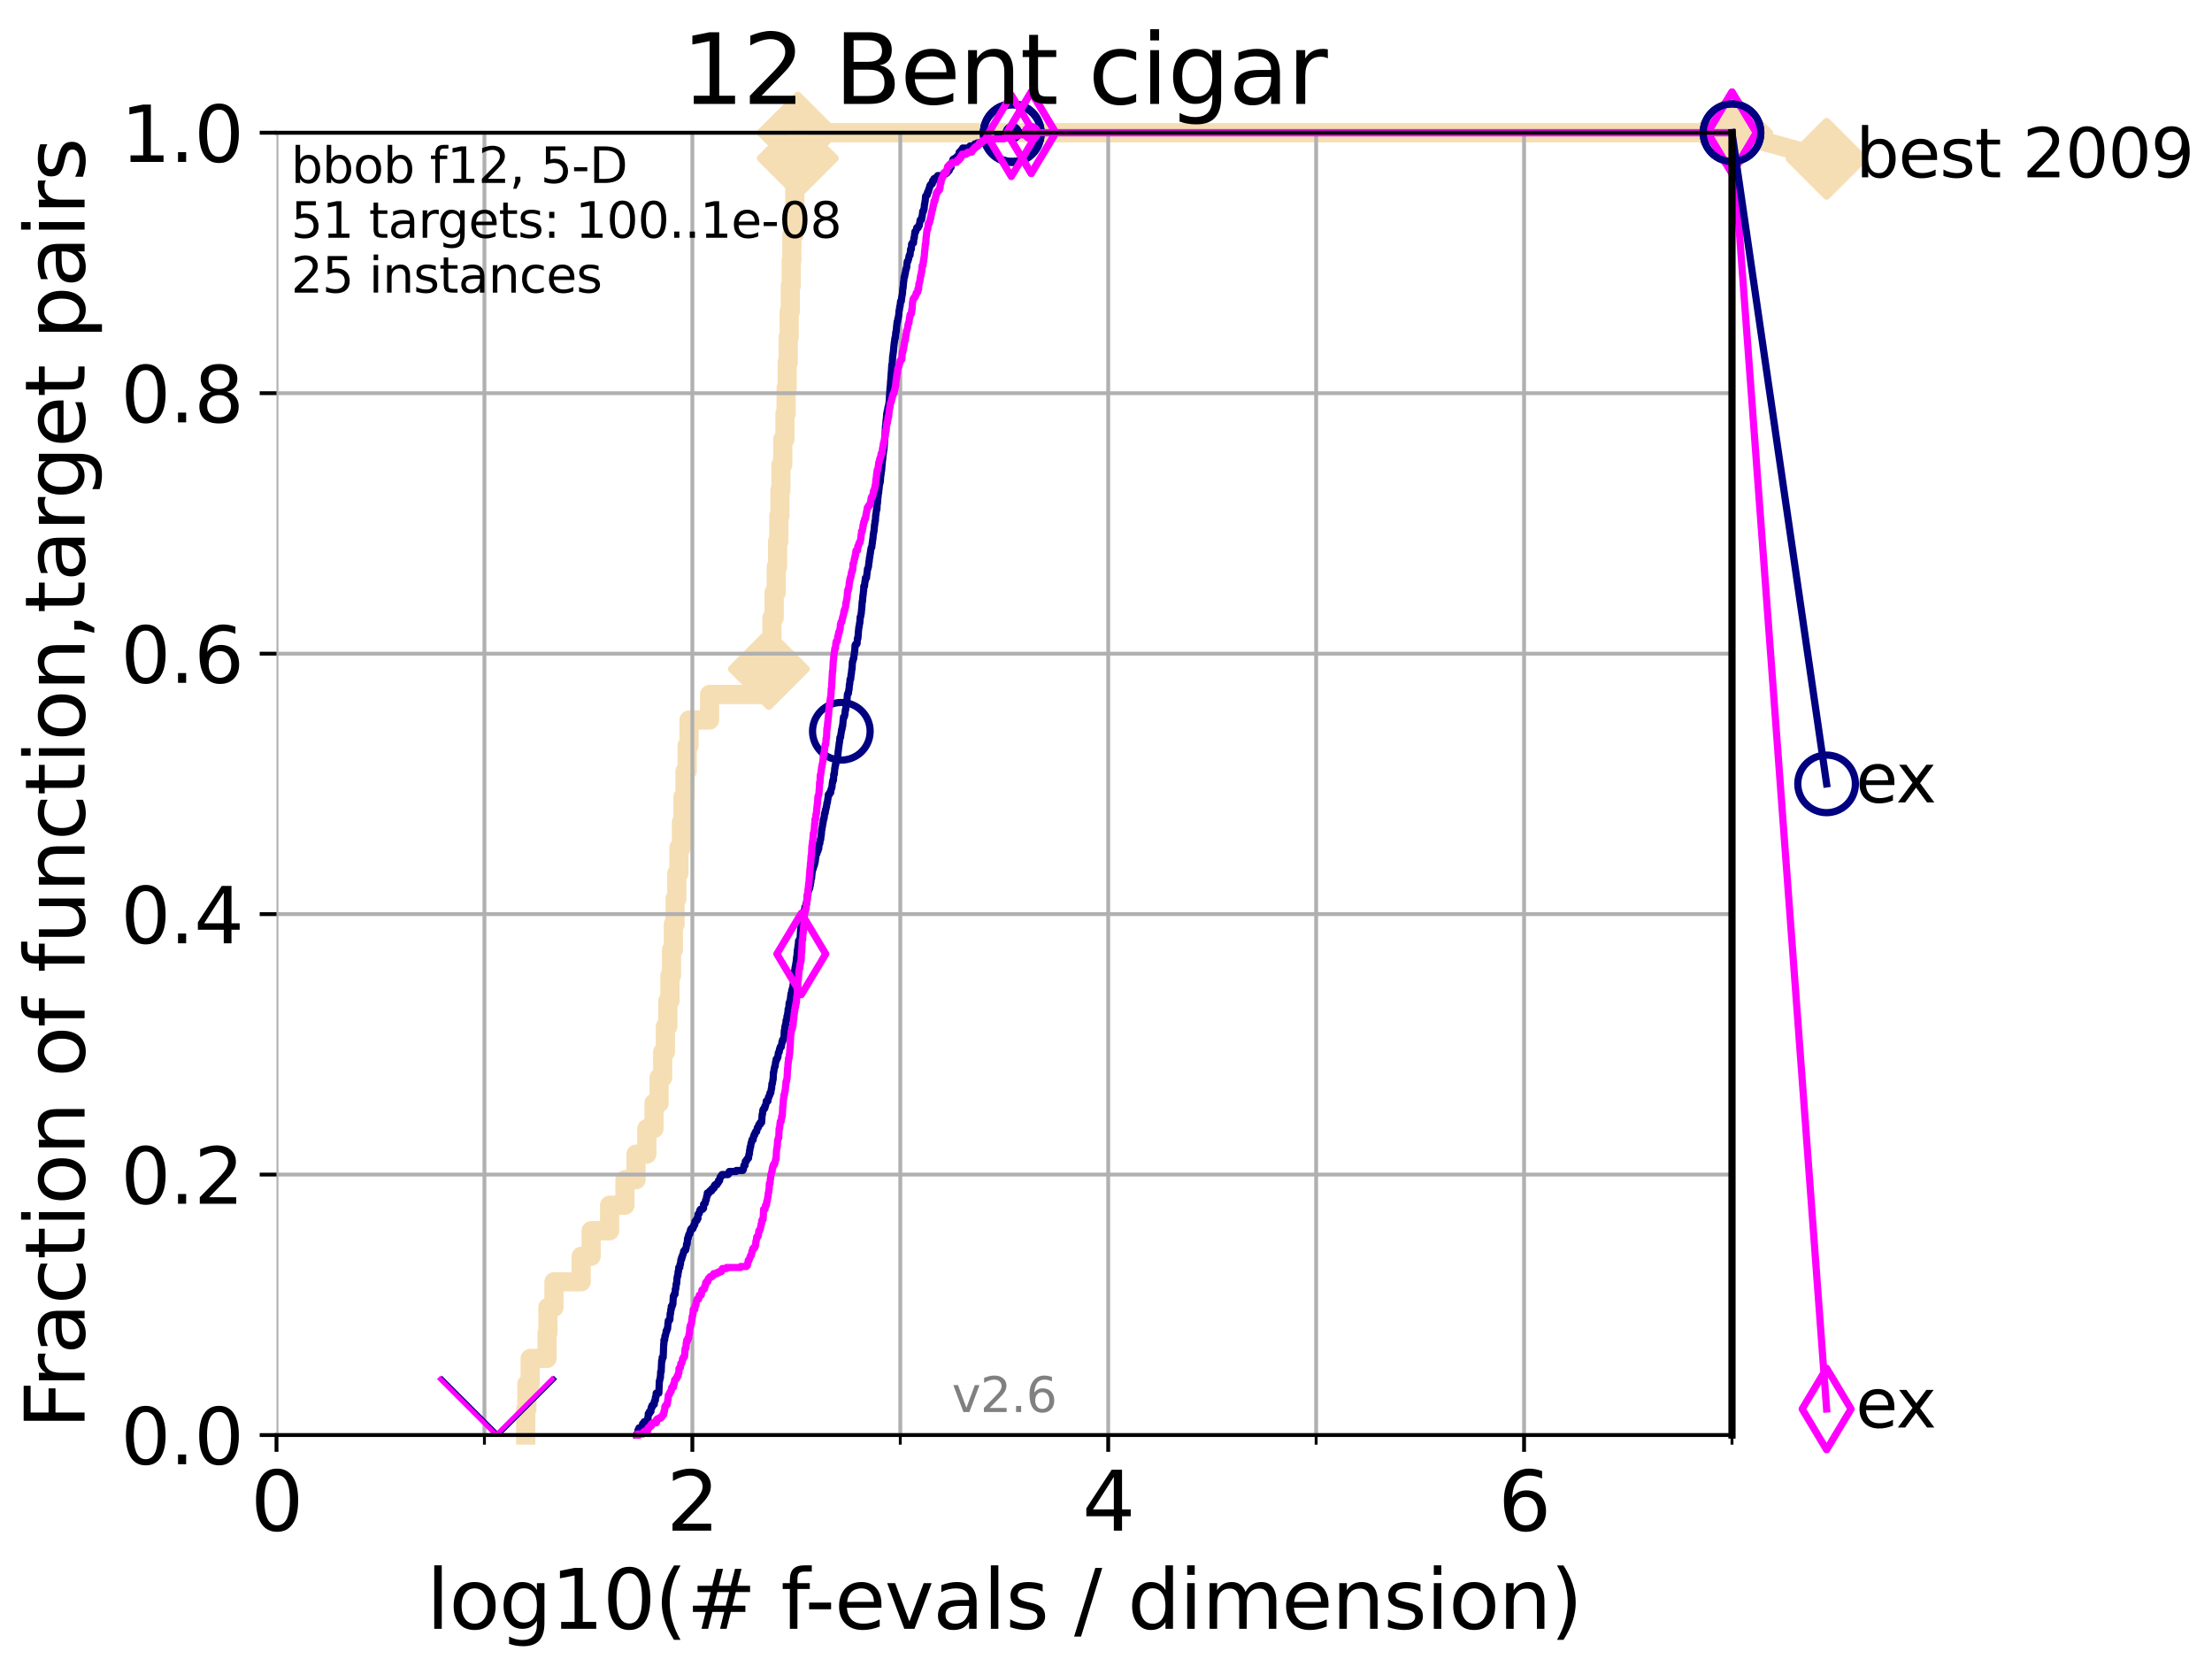 <?xml version="1.0" encoding="utf-8" standalone="no"?>
<!DOCTYPE svg PUBLIC "-//W3C//DTD SVG 1.1//EN"
  "http://www.w3.org/Graphics/SVG/1.1/DTD/svg11.dtd">
<svg xmlns:xlink="http://www.w3.org/1999/xlink" width="460.8pt" height="345.6pt" viewBox="0 0 460.8 345.6" xmlns="http://www.w3.org/2000/svg" version="1.1">
 <defs>
  <style type="text/css">*{stroke-linejoin: round; stroke-linecap: butt}</style>
 </defs>
 <g id="figure_1">
  <g id="patch_1">
   <path d="M 0 345.6 
L 460.8 345.6 
L 460.8 0 
L 0 0 
z
" style="fill: #ffffff"/>
  </g>
  <g id="axes_1">
   <g id="patch_2">
    <path d="M 57.6 298.944 
L 360.806 298.944 
L 360.806 27.648 
L 57.6 27.648 
z
" style="fill: #ffffff"/>
   </g>
   <g id="line2d_1">
    <path d="M 109.52 298.944 
L 109.52 293.624 
L 109.757 293.624 
L 109.757 288.305 
L 110.449 288.305 
L 110.449 282.985 
L 113.954 282.985 
L 113.954 277.666 
L 114.142 277.666 
L 114.142 272.346 
L 115.402 272.346 
L 115.402 267.027 
L 121.073 267.027 
L 121.073 261.707 
L 123.145 261.707 
L 123.145 256.388 
L 126.994 256.388 
L 126.994 251.068 
L 130.187 251.068 
L 130.187 245.749 
L 132.499 245.749 
L 132.499 240.429 
L 134.746 240.429 
L 134.746 235.11 
L 136.242 235.11 
L 136.242 229.79 
L 137.305 229.79 
L 137.305 224.471 
L 138.051 224.471 
L 138.051 219.151 
L 138.617 219.151 
L 138.617 213.832 
L 139.117 213.832 
L 139.117 208.512 
L 139.556 208.512 
L 139.556 203.192 
L 139.891 203.192 
L 139.891 197.873 
L 140.266 197.873 
L 140.266 192.553 
L 140.634 192.553 
L 140.634 187.234 
L 140.995 187.234 
L 140.995 181.914 
L 141.437 181.914 
L 141.437 176.595 
L 141.953 176.595 
L 141.953 171.275 
L 142.29 171.275 
L 142.29 165.956 
L 142.703 165.956 
L 142.703 160.636 
L 143.146 160.636 
L 143.146 155.317 
L 143.541 155.317 
L 143.541 149.997 
L 147.816 149.997 
L 147.816 144.678 
L 159.931 144.678 
L 159.931 139.358 
L 160.159 139.358 
L 160.159 134.039 
L 160.809 134.039 
L 160.809 128.719 
L 161.271 128.719 
L 161.271 123.4 
L 161.707 123.4 
L 161.707 118.08 
L 161.987 118.08 
L 161.987 112.76 
L 162.248 112.76 
L 162.248 107.441 
L 162.478 107.441 
L 162.478 102.121 
L 162.677 102.121 
L 162.677 96.802 
L 163.068 96.802 
L 163.068 91.482 
L 163.518 91.482 
L 163.518 86.163 
L 163.76 86.163 
L 163.76 80.843 
L 163.985 80.843 
L 163.985 75.524 
L 164.194 75.524 
L 164.194 70.204 
L 164.401 70.204 
L 164.401 64.885 
L 164.632 64.885 
L 164.632 59.565 
L 164.822 59.565 
L 164.822 54.246 
L 164.96 54.246 
L 164.96 48.926 
L 165.38 48.926 
L 165.38 43.607 
L 165.574 43.607 
L 165.574 38.287 
L 165.707 38.287 
L 165.707 32.968 
L 166.193 32.968 
L 166.193 27.648 
L 360.806 27.648 
" style="fill: none; stroke: #f5deb3; stroke-width: 4; stroke-linecap: square"/>
   </g>
   <g id="line2d_2">
    <defs>
     <path id="m17fe2f88c8" d="M -0 7.778 
L 7.778 0 
L 0 -7.778 
L -7.778 -0 
z
" style="stroke: #f5deb3; stroke-width: 1.5; stroke-linejoin: miter"/>
    </defs>
    <g>
     <use xlink:href="#m17fe2f88c8" x="160.159" y="139.358" style="fill: #f5deb3; stroke: #f5deb3; stroke-width: 1.5; stroke-linejoin: miter"/>
     <use xlink:href="#m17fe2f88c8" x="166.193" y="32.968" style="fill: #f5deb3; stroke: #f5deb3; stroke-width: 1.5; stroke-linejoin: miter"/>
     <use xlink:href="#m17fe2f88c8" x="166.193" y="27.648" style="fill: #f5deb3; stroke: #f5deb3; stroke-width: 1.5; stroke-linejoin: miter"/>
     <use xlink:href="#m17fe2f88c8" x="166.193" y="27.648" style="fill: #f5deb3; stroke: #f5deb3; stroke-width: 1.5; stroke-linejoin: miter"/>
     <use xlink:href="#m17fe2f88c8" x="360.806" y="27.648" style="fill: #f5deb3; stroke: #f5deb3; stroke-width: 1.5; stroke-linejoin: miter"/>
    </g>
   </g>
   <g id="line2d_3">
    <path style="fill: none; stroke: #f5deb3; stroke-width: 4; stroke-linecap: square"/>
    <g/>
   </g>
   <g id="line2d_4">
    <path d="M 360.806 27.648 
L 380.515 33.074 
" style="fill: none; stroke: #f5deb3; stroke-width: 4; stroke-linecap: square"/>
    <g>
     <use xlink:href="#m17fe2f88c8" x="360.806" y="27.648" style="fill: #f5deb3; stroke: #f5deb3; stroke-width: 1.5; stroke-linejoin: miter"/>
     <use xlink:href="#m17fe2f88c8" x="380.515" y="33.074" style="fill: #f5deb3; stroke: #f5deb3; stroke-width: 1.5; stroke-linejoin: miter"/>
    </g>
   </g>
   <g id="matplotlib.axis_1">
    <g id="xtick_1">
     <g id="line2d_5">
      <path d="M 57.6 298.944 
L 57.6 27.648 
" clip-path="url(#pd54f6e9142)" style="fill: none; stroke: #b0b0b0; stroke-width: 0.8; stroke-linecap: square"/>
     </g>
     <g id="line2d_6">
      <defs>
       <path id="mbc4a30ceac" d="M 0 0 
L 0 3.5 
" style="stroke: #000000; stroke-width: 0.8"/>
      </defs>
      <g>
       <use xlink:href="#mbc4a30ceac" x="57.6" y="298.944" style="stroke: #000000; stroke-width: 0.8"/>
      </g>
     </g>
     <g id="text_1">
      <!-- 0 -->
      <g transform="translate(52.192 318.861)scale(0.17 -0.17)">
       <defs>
        <path id="DejaVuSans-30" d="M 2034 4250 
Q 1547 4250 1301 3770 
Q 1056 3291 1056 2328 
Q 1056 1369 1301 889 
Q 1547 409 2034 409 
Q 2525 409 2770 889 
Q 3016 1369 3016 2328 
Q 3016 3291 2770 3770 
Q 2525 4250 2034 4250 
z
M 2034 4750 
Q 2819 4750 3233 4129 
Q 3647 3509 3647 2328 
Q 3647 1150 3233 529 
Q 2819 -91 2034 -91 
Q 1250 -91 836 529 
Q 422 1150 422 2328 
Q 422 3509 836 4129 
Q 1250 4750 2034 4750 
z
" transform="scale(0.016)"/>
       </defs>
       <use xlink:href="#DejaVuSans-30"/>
      </g>
     </g>
    </g>
    <g id="xtick_2">
     <g id="line2d_7">
      <path d="M 144.23 298.944 
L 144.23 27.648 
" clip-path="url(#pd54f6e9142)" style="fill: none; stroke: #b0b0b0; stroke-width: 0.8; stroke-linecap: square"/>
     </g>
     <g id="line2d_8">
      <g>
       <use xlink:href="#mbc4a30ceac" x="144.23" y="298.944" style="stroke: #000000; stroke-width: 0.8"/>
      </g>
     </g>
     <g id="text_2">
      <!-- 2 -->
      <g transform="translate(138.822 318.861)scale(0.17 -0.17)">
       <defs>
        <path id="DejaVuSans-32" d="M 1228 531 
L 3431 531 
L 3431 0 
L 469 0 
L 469 531 
Q 828 903 1448 1529 
Q 2069 2156 2228 2338 
Q 2531 2678 2651 2914 
Q 2772 3150 2772 3378 
Q 2772 3750 2511 3984 
Q 2250 4219 1831 4219 
Q 1534 4219 1204 4116 
Q 875 4013 500 3803 
L 500 4441 
Q 881 4594 1212 4672 
Q 1544 4750 1819 4750 
Q 2544 4750 2975 4387 
Q 3406 4025 3406 3419 
Q 3406 3131 3298 2873 
Q 3191 2616 2906 2266 
Q 2828 2175 2409 1742 
Q 1991 1309 1228 531 
z
" transform="scale(0.016)"/>
       </defs>
       <use xlink:href="#DejaVuSans-32"/>
      </g>
     </g>
    </g>
    <g id="xtick_3">
     <g id="line2d_9">
      <path d="M 230.861 298.944 
L 230.861 27.648 
" clip-path="url(#pd54f6e9142)" style="fill: none; stroke: #b0b0b0; stroke-width: 0.8; stroke-linecap: square"/>
     </g>
     <g id="line2d_10">
      <g>
       <use xlink:href="#mbc4a30ceac" x="230.861" y="298.944" style="stroke: #000000; stroke-width: 0.8"/>
      </g>
     </g>
     <g id="text_3">
      <!-- 4 -->
      <g transform="translate(225.453 318.861)scale(0.17 -0.17)">
       <defs>
        <path id="DejaVuSans-34" d="M 2419 4116 
L 825 1625 
L 2419 1625 
L 2419 4116 
z
M 2253 4666 
L 3047 4666 
L 3047 1625 
L 3713 1625 
L 3713 1100 
L 3047 1100 
L 3047 0 
L 2419 0 
L 2419 1100 
L 313 1100 
L 313 1709 
L 2253 4666 
z
" transform="scale(0.016)"/>
       </defs>
       <use xlink:href="#DejaVuSans-34"/>
      </g>
     </g>
    </g>
    <g id="xtick_4">
     <g id="line2d_11">
      <path d="M 317.491 298.944 
L 317.491 27.648 
" clip-path="url(#pd54f6e9142)" style="fill: none; stroke: #b0b0b0; stroke-width: 0.8; stroke-linecap: square"/>
     </g>
     <g id="line2d_12">
      <g>
       <use xlink:href="#mbc4a30ceac" x="317.491" y="298.944" style="stroke: #000000; stroke-width: 0.8"/>
      </g>
     </g>
     <g id="text_4">
      <!-- 6 -->
      <g transform="translate(312.083 318.861)scale(0.17 -0.17)">
       <defs>
        <path id="DejaVuSans-36" d="M 2113 2584 
Q 1688 2584 1439 2293 
Q 1191 2003 1191 1497 
Q 1191 994 1439 701 
Q 1688 409 2113 409 
Q 2538 409 2786 701 
Q 3034 994 3034 1497 
Q 3034 2003 2786 2293 
Q 2538 2584 2113 2584 
z
M 3366 4563 
L 3366 3988 
Q 3128 4100 2886 4159 
Q 2644 4219 2406 4219 
Q 1781 4219 1451 3797 
Q 1122 3375 1075 2522 
Q 1259 2794 1537 2939 
Q 1816 3084 2150 3084 
Q 2853 3084 3261 2657 
Q 3669 2231 3669 1497 
Q 3669 778 3244 343 
Q 2819 -91 2113 -91 
Q 1303 -91 875 529 
Q 447 1150 447 2328 
Q 447 3434 972 4092 
Q 1497 4750 2381 4750 
Q 2619 4750 2861 4703 
Q 3103 4656 3366 4563 
z
" transform="scale(0.016)"/>
       </defs>
       <use xlink:href="#DejaVuSans-36"/>
      </g>
     </g>
    </g>
    <g id="xtick_5">
     <g id="line2d_13">
      <path d="M 100.915 298.944 
L 100.915 27.648 
" clip-path="url(#pd54f6e9142)" style="fill: none; stroke: #b0b0b0; stroke-width: 0.8; stroke-linecap: square"/>
     </g>
     <g id="line2d_14">
      <defs>
       <path id="m8c99269dd5" d="M 0 0 
L 0 2 
" style="stroke: #000000; stroke-width: 0.6"/>
      </defs>
      <g>
       <use xlink:href="#m8c99269dd5" x="100.915" y="298.944" style="stroke: #000000; stroke-width: 0.6"/>
      </g>
     </g>
    </g>
    <g id="xtick_6">
     <g id="line2d_15">
      <path d="M 187.546 298.944 
L 187.546 27.648 
" clip-path="url(#pd54f6e9142)" style="fill: none; stroke: #b0b0b0; stroke-width: 0.8; stroke-linecap: square"/>
     </g>
     <g id="line2d_16">
      <g>
       <use xlink:href="#m8c99269dd5" x="187.546" y="298.944" style="stroke: #000000; stroke-width: 0.6"/>
      </g>
     </g>
    </g>
    <g id="xtick_7">
     <g id="line2d_17">
      <path d="M 274.176 298.944 
L 274.176 27.648 
" clip-path="url(#pd54f6e9142)" style="fill: none; stroke: #b0b0b0; stroke-width: 0.8; stroke-linecap: square"/>
     </g>
     <g id="line2d_18">
      <g>
       <use xlink:href="#m8c99269dd5" x="274.176" y="298.944" style="stroke: #000000; stroke-width: 0.6"/>
      </g>
     </g>
    </g>
    <g id="xtick_8">
     <g id="line2d_19">
      <path d="M 360.806 298.944 
L 360.806 27.648 
" clip-path="url(#pd54f6e9142)" style="fill: none; stroke: #b0b0b0; stroke-width: 0.8; stroke-linecap: square"/>
     </g>
     <g id="line2d_20">
      <g>
       <use xlink:href="#m8c99269dd5" x="360.806" y="298.944" style="stroke: #000000; stroke-width: 0.6"/>
      </g>
     </g>
    </g>
    <g id="text_5">
     <!-- log10(# f-evals / dimension) -->
     <g transform="translate(88.823 339.314)scale(0.17 -0.17)">
      <defs>
       <path id="DejaVuSans-6c" d="M 603 4863 
L 1178 4863 
L 1178 0 
L 603 0 
L 603 4863 
z
" transform="scale(0.016)"/>
       <path id="DejaVuSans-6f" d="M 1959 3097 
Q 1497 3097 1228 2736 
Q 959 2375 959 1747 
Q 959 1119 1226 758 
Q 1494 397 1959 397 
Q 2419 397 2687 759 
Q 2956 1122 2956 1747 
Q 2956 2369 2687 2733 
Q 2419 3097 1959 3097 
z
M 1959 3584 
Q 2709 3584 3137 3096 
Q 3566 2609 3566 1747 
Q 3566 888 3137 398 
Q 2709 -91 1959 -91 
Q 1206 -91 779 398 
Q 353 888 353 1747 
Q 353 2609 779 3096 
Q 1206 3584 1959 3584 
z
" transform="scale(0.016)"/>
       <path id="DejaVuSans-67" d="M 2906 1791 
Q 2906 2416 2648 2759 
Q 2391 3103 1925 3103 
Q 1463 3103 1205 2759 
Q 947 2416 947 1791 
Q 947 1169 1205 825 
Q 1463 481 1925 481 
Q 2391 481 2648 825 
Q 2906 1169 2906 1791 
z
M 3481 434 
Q 3481 -459 3084 -895 
Q 2688 -1331 1869 -1331 
Q 1566 -1331 1297 -1286 
Q 1028 -1241 775 -1147 
L 775 -588 
Q 1028 -725 1275 -790 
Q 1522 -856 1778 -856 
Q 2344 -856 2625 -561 
Q 2906 -266 2906 331 
L 2906 616 
Q 2728 306 2450 153 
Q 2172 0 1784 0 
Q 1141 0 747 490 
Q 353 981 353 1791 
Q 353 2603 747 3093 
Q 1141 3584 1784 3584 
Q 2172 3584 2450 3431 
Q 2728 3278 2906 2969 
L 2906 3500 
L 3481 3500 
L 3481 434 
z
" transform="scale(0.016)"/>
       <path id="DejaVuSans-31" d="M 794 531 
L 1825 531 
L 1825 4091 
L 703 3866 
L 703 4441 
L 1819 4666 
L 2450 4666 
L 2450 531 
L 3481 531 
L 3481 0 
L 794 0 
L 794 531 
z
" transform="scale(0.016)"/>
       <path id="DejaVuSans-28" d="M 1984 4856 
Q 1566 4138 1362 3434 
Q 1159 2731 1159 2009 
Q 1159 1288 1364 580 
Q 1569 -128 1984 -844 
L 1484 -844 
Q 1016 -109 783 600 
Q 550 1309 550 2009 
Q 550 2706 781 3412 
Q 1013 4119 1484 4856 
L 1984 4856 
z
" transform="scale(0.016)"/>
       <path id="DejaVuSans-23" d="M 3272 2816 
L 2363 2816 
L 2100 1772 
L 3016 1772 
L 3272 2816 
z
M 2803 4594 
L 2478 3297 
L 3391 3297 
L 3719 4594 
L 4219 4594 
L 3897 3297 
L 4872 3297 
L 4872 2816 
L 3775 2816 
L 3519 1772 
L 4513 1772 
L 4513 1294 
L 3397 1294 
L 3072 0 
L 2572 0 
L 2894 1294 
L 1978 1294 
L 1656 0 
L 1153 0 
L 1478 1294 
L 494 1294 
L 494 1772 
L 1594 1772 
L 1856 2816 
L 850 2816 
L 850 3297 
L 1978 3297 
L 2297 4594 
L 2803 4594 
z
" transform="scale(0.016)"/>
       <path id="DejaVuSans-20" transform="scale(0.016)"/>
       <path id="DejaVuSans-66" d="M 2375 4863 
L 2375 4384 
L 1825 4384 
Q 1516 4384 1395 4259 
Q 1275 4134 1275 3809 
L 1275 3500 
L 2222 3500 
L 2222 3053 
L 1275 3053 
L 1275 0 
L 697 0 
L 697 3053 
L 147 3053 
L 147 3500 
L 697 3500 
L 697 3744 
Q 697 4328 969 4595 
Q 1241 4863 1831 4863 
L 2375 4863 
z
" transform="scale(0.016)"/>
       <path id="DejaVuSans-2d" d="M 313 2009 
L 1997 2009 
L 1997 1497 
L 313 1497 
L 313 2009 
z
" transform="scale(0.016)"/>
       <path id="DejaVuSans-65" d="M 3597 1894 
L 3597 1613 
L 953 1613 
Q 991 1019 1311 708 
Q 1631 397 2203 397 
Q 2534 397 2845 478 
Q 3156 559 3463 722 
L 3463 178 
Q 3153 47 2828 -22 
Q 2503 -91 2169 -91 
Q 1331 -91 842 396 
Q 353 884 353 1716 
Q 353 2575 817 3079 
Q 1281 3584 2069 3584 
Q 2775 3584 3186 3129 
Q 3597 2675 3597 1894 
z
M 3022 2063 
Q 3016 2534 2758 2815 
Q 2500 3097 2075 3097 
Q 1594 3097 1305 2825 
Q 1016 2553 972 2059 
L 3022 2063 
z
" transform="scale(0.016)"/>
       <path id="DejaVuSans-76" d="M 191 3500 
L 800 3500 
L 1894 563 
L 2988 3500 
L 3597 3500 
L 2284 0 
L 1503 0 
L 191 3500 
z
" transform="scale(0.016)"/>
       <path id="DejaVuSans-61" d="M 2194 1759 
Q 1497 1759 1228 1600 
Q 959 1441 959 1056 
Q 959 750 1161 570 
Q 1363 391 1709 391 
Q 2188 391 2477 730 
Q 2766 1069 2766 1631 
L 2766 1759 
L 2194 1759 
z
M 3341 1997 
L 3341 0 
L 2766 0 
L 2766 531 
Q 2569 213 2275 61 
Q 1981 -91 1556 -91 
Q 1019 -91 701 211 
Q 384 513 384 1019 
Q 384 1609 779 1909 
Q 1175 2209 1959 2209 
L 2766 2209 
L 2766 2266 
Q 2766 2663 2505 2880 
Q 2244 3097 1772 3097 
Q 1472 3097 1187 3025 
Q 903 2953 641 2809 
L 641 3341 
Q 956 3463 1253 3523 
Q 1550 3584 1831 3584 
Q 2591 3584 2966 3190 
Q 3341 2797 3341 1997 
z
" transform="scale(0.016)"/>
       <path id="DejaVuSans-73" d="M 2834 3397 
L 2834 2853 
Q 2591 2978 2328 3040 
Q 2066 3103 1784 3103 
Q 1356 3103 1142 2972 
Q 928 2841 928 2578 
Q 928 2378 1081 2264 
Q 1234 2150 1697 2047 
L 1894 2003 
Q 2506 1872 2764 1633 
Q 3022 1394 3022 966 
Q 3022 478 2636 193 
Q 2250 -91 1575 -91 
Q 1294 -91 989 -36 
Q 684 19 347 128 
L 347 722 
Q 666 556 975 473 
Q 1284 391 1588 391 
Q 1994 391 2212 530 
Q 2431 669 2431 922 
Q 2431 1156 2273 1281 
Q 2116 1406 1581 1522 
L 1381 1569 
Q 847 1681 609 1914 
Q 372 2147 372 2553 
Q 372 3047 722 3315 
Q 1072 3584 1716 3584 
Q 2034 3584 2315 3537 
Q 2597 3491 2834 3397 
z
" transform="scale(0.016)"/>
       <path id="DejaVuSans-2f" d="M 1625 4666 
L 2156 4666 
L 531 -594 
L 0 -594 
L 1625 4666 
z
" transform="scale(0.016)"/>
       <path id="DejaVuSans-64" d="M 2906 2969 
L 2906 4863 
L 3481 4863 
L 3481 0 
L 2906 0 
L 2906 525 
Q 2725 213 2448 61 
Q 2172 -91 1784 -91 
Q 1150 -91 751 415 
Q 353 922 353 1747 
Q 353 2572 751 3078 
Q 1150 3584 1784 3584 
Q 2172 3584 2448 3432 
Q 2725 3281 2906 2969 
z
M 947 1747 
Q 947 1113 1208 752 
Q 1469 391 1925 391 
Q 2381 391 2643 752 
Q 2906 1113 2906 1747 
Q 2906 2381 2643 2742 
Q 2381 3103 1925 3103 
Q 1469 3103 1208 2742 
Q 947 2381 947 1747 
z
" transform="scale(0.016)"/>
       <path id="DejaVuSans-69" d="M 603 3500 
L 1178 3500 
L 1178 0 
L 603 0 
L 603 3500 
z
M 603 4863 
L 1178 4863 
L 1178 4134 
L 603 4134 
L 603 4863 
z
" transform="scale(0.016)"/>
       <path id="DejaVuSans-6d" d="M 3328 2828 
Q 3544 3216 3844 3400 
Q 4144 3584 4550 3584 
Q 5097 3584 5394 3201 
Q 5691 2819 5691 2113 
L 5691 0 
L 5113 0 
L 5113 2094 
Q 5113 2597 4934 2840 
Q 4756 3084 4391 3084 
Q 3944 3084 3684 2787 
Q 3425 2491 3425 1978 
L 3425 0 
L 2847 0 
L 2847 2094 
Q 2847 2600 2669 2842 
Q 2491 3084 2119 3084 
Q 1678 3084 1418 2786 
Q 1159 2488 1159 1978 
L 1159 0 
L 581 0 
L 581 3500 
L 1159 3500 
L 1159 2956 
Q 1356 3278 1631 3431 
Q 1906 3584 2284 3584 
Q 2666 3584 2933 3390 
Q 3200 3197 3328 2828 
z
" transform="scale(0.016)"/>
       <path id="DejaVuSans-6e" d="M 3513 2113 
L 3513 0 
L 2938 0 
L 2938 2094 
Q 2938 2591 2744 2837 
Q 2550 3084 2163 3084 
Q 1697 3084 1428 2787 
Q 1159 2491 1159 1978 
L 1159 0 
L 581 0 
L 581 3500 
L 1159 3500 
L 1159 2956 
Q 1366 3272 1645 3428 
Q 1925 3584 2291 3584 
Q 2894 3584 3203 3211 
Q 3513 2838 3513 2113 
z
" transform="scale(0.016)"/>
       <path id="DejaVuSans-29" d="M 513 4856 
L 1013 4856 
Q 1481 4119 1714 3412 
Q 1947 2706 1947 2009 
Q 1947 1309 1714 600 
Q 1481 -109 1013 -844 
L 513 -844 
Q 928 -128 1133 580 
Q 1338 1288 1338 2009 
Q 1338 2731 1133 3434 
Q 928 4138 513 4856 
z
" transform="scale(0.016)"/>
      </defs>
      <use xlink:href="#DejaVuSans-6c"/>
      <use xlink:href="#DejaVuSans-6f" x="27.783"/>
      <use xlink:href="#DejaVuSans-67" x="88.965"/>
      <use xlink:href="#DejaVuSans-31" x="152.441"/>
      <use xlink:href="#DejaVuSans-30" x="216.064"/>
      <use xlink:href="#DejaVuSans-28" x="279.688"/>
      <use xlink:href="#DejaVuSans-23" x="318.701"/>
      <use xlink:href="#DejaVuSans-20" x="402.49"/>
      <use xlink:href="#DejaVuSans-66" x="434.277"/>
      <use xlink:href="#DejaVuSans-2d" x="463.982"/>
      <use xlink:href="#DejaVuSans-65" x="500.066"/>
      <use xlink:href="#DejaVuSans-76" x="561.59"/>
      <use xlink:href="#DejaVuSans-61" x="620.77"/>
      <use xlink:href="#DejaVuSans-6c" x="682.049"/>
      <use xlink:href="#DejaVuSans-73" x="709.832"/>
      <use xlink:href="#DejaVuSans-20" x="761.932"/>
      <use xlink:href="#DejaVuSans-2f" x="793.719"/>
      <use xlink:href="#DejaVuSans-20" x="827.41"/>
      <use xlink:href="#DejaVuSans-64" x="859.197"/>
      <use xlink:href="#DejaVuSans-69" x="922.674"/>
      <use xlink:href="#DejaVuSans-6d" x="950.457"/>
      <use xlink:href="#DejaVuSans-65" x="1047.869"/>
      <use xlink:href="#DejaVuSans-6e" x="1109.393"/>
      <use xlink:href="#DejaVuSans-73" x="1172.771"/>
      <use xlink:href="#DejaVuSans-69" x="1224.871"/>
      <use xlink:href="#DejaVuSans-6f" x="1252.654"/>
      <use xlink:href="#DejaVuSans-6e" x="1313.836"/>
      <use xlink:href="#DejaVuSans-29" x="1377.215"/>
     </g>
    </g>
   </g>
   <g id="matplotlib.axis_2">
    <g id="ytick_1">
     <g id="line2d_21">
      <path d="M 57.6 298.944 
L 360.806 298.944 
" clip-path="url(#pd54f6e9142)" style="fill: none; stroke: #b0b0b0; stroke-width: 0.8; stroke-linecap: square"/>
     </g>
     <g id="line2d_22">
      <defs>
       <path id="m3969ee95aa" d="M 0 0 
L -3.5 0 
" style="stroke: #000000; stroke-width: 0.8"/>
      </defs>
      <g>
       <use xlink:href="#m3969ee95aa" x="57.6" y="298.944" style="stroke: #000000; stroke-width: 0.8"/>
      </g>
     </g>
     <g id="text_6">
      <!-- 0.0 -->
      <g transform="translate(25.155 305.023)scale(0.16 -0.16)">
       <defs>
        <path id="DejaVuSans-2e" d="M 684 794 
L 1344 794 
L 1344 0 
L 684 0 
L 684 794 
z
" transform="scale(0.016)"/>
       </defs>
       <use xlink:href="#DejaVuSans-30"/>
       <use xlink:href="#DejaVuSans-2e" x="63.623"/>
       <use xlink:href="#DejaVuSans-30" x="95.41"/>
      </g>
     </g>
    </g>
    <g id="ytick_2">
     <g id="line2d_23">
      <path d="M 57.6 244.685 
L 360.806 244.685 
" clip-path="url(#pd54f6e9142)" style="fill: none; stroke: #b0b0b0; stroke-width: 0.8; stroke-linecap: square"/>
     </g>
     <g id="line2d_24">
      <g>
       <use xlink:href="#m3969ee95aa" x="57.6" y="244.685" style="stroke: #000000; stroke-width: 0.8"/>
      </g>
     </g>
     <g id="text_7">
      <!-- 0.2 -->
      <g transform="translate(25.155 250.764)scale(0.16 -0.16)">
       <use xlink:href="#DejaVuSans-30"/>
       <use xlink:href="#DejaVuSans-2e" x="63.623"/>
       <use xlink:href="#DejaVuSans-32" x="95.41"/>
      </g>
     </g>
    </g>
    <g id="ytick_3">
     <g id="line2d_25">
      <path d="M 57.6 190.426 
L 360.806 190.426 
" clip-path="url(#pd54f6e9142)" style="fill: none; stroke: #b0b0b0; stroke-width: 0.8; stroke-linecap: square"/>
     </g>
     <g id="line2d_26">
      <g>
       <use xlink:href="#m3969ee95aa" x="57.6" y="190.426" style="stroke: #000000; stroke-width: 0.8"/>
      </g>
     </g>
     <g id="text_8">
      <!-- 0.4 -->
      <g transform="translate(25.155 196.504)scale(0.16 -0.16)">
       <use xlink:href="#DejaVuSans-30"/>
       <use xlink:href="#DejaVuSans-2e" x="63.623"/>
       <use xlink:href="#DejaVuSans-34" x="95.41"/>
      </g>
     </g>
    </g>
    <g id="ytick_4">
     <g id="line2d_27">
      <path d="M 57.6 136.166 
L 360.806 136.166 
" clip-path="url(#pd54f6e9142)" style="fill: none; stroke: #b0b0b0; stroke-width: 0.8; stroke-linecap: square"/>
     </g>
     <g id="line2d_28">
      <g>
       <use xlink:href="#m3969ee95aa" x="57.6" y="136.166" style="stroke: #000000; stroke-width: 0.8"/>
      </g>
     </g>
     <g id="text_9">
      <!-- 0.6 -->
      <g transform="translate(25.155 142.245)scale(0.16 -0.16)">
       <use xlink:href="#DejaVuSans-30"/>
       <use xlink:href="#DejaVuSans-2e" x="63.623"/>
       <use xlink:href="#DejaVuSans-36" x="95.41"/>
      </g>
     </g>
    </g>
    <g id="ytick_5">
     <g id="line2d_29">
      <path d="M 57.6 81.907 
L 360.806 81.907 
" clip-path="url(#pd54f6e9142)" style="fill: none; stroke: #b0b0b0; stroke-width: 0.8; stroke-linecap: square"/>
     </g>
     <g id="line2d_30">
      <g>
       <use xlink:href="#m3969ee95aa" x="57.6" y="81.907" style="stroke: #000000; stroke-width: 0.8"/>
      </g>
     </g>
     <g id="text_10">
      <!-- 0.8 -->
      <g transform="translate(25.155 87.986)scale(0.16 -0.16)">
       <defs>
        <path id="DejaVuSans-38" d="M 2034 2216 
Q 1584 2216 1326 1975 
Q 1069 1734 1069 1313 
Q 1069 891 1326 650 
Q 1584 409 2034 409 
Q 2484 409 2743 651 
Q 3003 894 3003 1313 
Q 3003 1734 2745 1975 
Q 2488 2216 2034 2216 
z
M 1403 2484 
Q 997 2584 770 2862 
Q 544 3141 544 3541 
Q 544 4100 942 4425 
Q 1341 4750 2034 4750 
Q 2731 4750 3128 4425 
Q 3525 4100 3525 3541 
Q 3525 3141 3298 2862 
Q 3072 2584 2669 2484 
Q 3125 2378 3379 2068 
Q 3634 1759 3634 1313 
Q 3634 634 3220 271 
Q 2806 -91 2034 -91 
Q 1263 -91 848 271 
Q 434 634 434 1313 
Q 434 1759 690 2068 
Q 947 2378 1403 2484 
z
M 1172 3481 
Q 1172 3119 1398 2916 
Q 1625 2713 2034 2713 
Q 2441 2713 2670 2916 
Q 2900 3119 2900 3481 
Q 2900 3844 2670 4047 
Q 2441 4250 2034 4250 
Q 1625 4250 1398 4047 
Q 1172 3844 1172 3481 
z
" transform="scale(0.016)"/>
       </defs>
       <use xlink:href="#DejaVuSans-30"/>
       <use xlink:href="#DejaVuSans-2e" x="63.623"/>
       <use xlink:href="#DejaVuSans-38" x="95.41"/>
      </g>
     </g>
    </g>
    <g id="ytick_6">
     <g id="line2d_31">
      <path d="M 57.6 27.648 
L 360.806 27.648 
" clip-path="url(#pd54f6e9142)" style="fill: none; stroke: #b0b0b0; stroke-width: 0.8; stroke-linecap: square"/>
     </g>
     <g id="line2d_32">
      <g>
       <use xlink:href="#m3969ee95aa" x="57.6" y="27.648" style="stroke: #000000; stroke-width: 0.8"/>
      </g>
     </g>
     <g id="text_11">
      <!-- 1.0 -->
      <g transform="translate(25.155 33.727)scale(0.16 -0.16)">
       <use xlink:href="#DejaVuSans-31"/>
       <use xlink:href="#DejaVuSans-2e" x="63.623"/>
       <use xlink:href="#DejaVuSans-30" x="95.41"/>
      </g>
     </g>
    </g>
    <g id="text_12">
     <!-- Fraction of function,target pairs -->
     <g transform="translate(17.62 297.681)rotate(-90)scale(0.17 -0.17)">
      <defs>
       <path id="DejaVuSans-46" d="M 628 4666 
L 3309 4666 
L 3309 4134 
L 1259 4134 
L 1259 2759 
L 3109 2759 
L 3109 2228 
L 1259 2228 
L 1259 0 
L 628 0 
L 628 4666 
z
" transform="scale(0.016)"/>
       <path id="DejaVuSans-72" d="M 2631 2963 
Q 2534 3019 2420 3045 
Q 2306 3072 2169 3072 
Q 1681 3072 1420 2755 
Q 1159 2438 1159 1844 
L 1159 0 
L 581 0 
L 581 3500 
L 1159 3500 
L 1159 2956 
Q 1341 3275 1631 3429 
Q 1922 3584 2338 3584 
Q 2397 3584 2469 3576 
Q 2541 3569 2628 3553 
L 2631 2963 
z
" transform="scale(0.016)"/>
       <path id="DejaVuSans-63" d="M 3122 3366 
L 3122 2828 
Q 2878 2963 2633 3030 
Q 2388 3097 2138 3097 
Q 1578 3097 1268 2742 
Q 959 2388 959 1747 
Q 959 1106 1268 751 
Q 1578 397 2138 397 
Q 2388 397 2633 464 
Q 2878 531 3122 666 
L 3122 134 
Q 2881 22 2623 -34 
Q 2366 -91 2075 -91 
Q 1284 -91 818 406 
Q 353 903 353 1747 
Q 353 2603 823 3093 
Q 1294 3584 2113 3584 
Q 2378 3584 2631 3529 
Q 2884 3475 3122 3366 
z
" transform="scale(0.016)"/>
       <path id="DejaVuSans-74" d="M 1172 4494 
L 1172 3500 
L 2356 3500 
L 2356 3053 
L 1172 3053 
L 1172 1153 
Q 1172 725 1289 603 
Q 1406 481 1766 481 
L 2356 481 
L 2356 0 
L 1766 0 
Q 1100 0 847 248 
Q 594 497 594 1153 
L 594 3053 
L 172 3053 
L 172 3500 
L 594 3500 
L 594 4494 
L 1172 4494 
z
" transform="scale(0.016)"/>
       <path id="DejaVuSans-75" d="M 544 1381 
L 544 3500 
L 1119 3500 
L 1119 1403 
Q 1119 906 1312 657 
Q 1506 409 1894 409 
Q 2359 409 2629 706 
Q 2900 1003 2900 1516 
L 2900 3500 
L 3475 3500 
L 3475 0 
L 2900 0 
L 2900 538 
Q 2691 219 2414 64 
Q 2138 -91 1772 -91 
Q 1169 -91 856 284 
Q 544 659 544 1381 
z
M 1991 3584 
L 1991 3584 
z
" transform="scale(0.016)"/>
       <path id="DejaVuSans-2c" d="M 750 794 
L 1409 794 
L 1409 256 
L 897 -744 
L 494 -744 
L 750 256 
L 750 794 
z
" transform="scale(0.016)"/>
       <path id="DejaVuSans-70" d="M 1159 525 
L 1159 -1331 
L 581 -1331 
L 581 3500 
L 1159 3500 
L 1159 2969 
Q 1341 3281 1617 3432 
Q 1894 3584 2278 3584 
Q 2916 3584 3314 3078 
Q 3713 2572 3713 1747 
Q 3713 922 3314 415 
Q 2916 -91 2278 -91 
Q 1894 -91 1617 61 
Q 1341 213 1159 525 
z
M 3116 1747 
Q 3116 2381 2855 2742 
Q 2594 3103 2138 3103 
Q 1681 3103 1420 2742 
Q 1159 2381 1159 1747 
Q 1159 1113 1420 752 
Q 1681 391 2138 391 
Q 2594 391 2855 752 
Q 3116 1113 3116 1747 
z
" transform="scale(0.016)"/>
      </defs>
      <use xlink:href="#DejaVuSans-46"/>
      <use xlink:href="#DejaVuSans-72" x="50.27"/>
      <use xlink:href="#DejaVuSans-61" x="91.383"/>
      <use xlink:href="#DejaVuSans-63" x="152.662"/>
      <use xlink:href="#DejaVuSans-74" x="207.643"/>
      <use xlink:href="#DejaVuSans-69" x="246.852"/>
      <use xlink:href="#DejaVuSans-6f" x="274.635"/>
      <use xlink:href="#DejaVuSans-6e" x="335.816"/>
      <use xlink:href="#DejaVuSans-20" x="399.195"/>
      <use xlink:href="#DejaVuSans-6f" x="430.982"/>
      <use xlink:href="#DejaVuSans-66" x="492.164"/>
      <use xlink:href="#DejaVuSans-20" x="527.369"/>
      <use xlink:href="#DejaVuSans-66" x="559.156"/>
      <use xlink:href="#DejaVuSans-75" x="594.361"/>
      <use xlink:href="#DejaVuSans-6e" x="657.74"/>
      <use xlink:href="#DejaVuSans-63" x="721.119"/>
      <use xlink:href="#DejaVuSans-74" x="776.1"/>
      <use xlink:href="#DejaVuSans-69" x="815.309"/>
      <use xlink:href="#DejaVuSans-6f" x="843.092"/>
      <use xlink:href="#DejaVuSans-6e" x="904.273"/>
      <use xlink:href="#DejaVuSans-2c" x="967.652"/>
      <use xlink:href="#DejaVuSans-74" x="999.439"/>
      <use xlink:href="#DejaVuSans-61" x="1038.648"/>
      <use xlink:href="#DejaVuSans-72" x="1099.928"/>
      <use xlink:href="#DejaVuSans-67" x="1139.291"/>
      <use xlink:href="#DejaVuSans-65" x="1202.768"/>
      <use xlink:href="#DejaVuSans-74" x="1264.291"/>
      <use xlink:href="#DejaVuSans-20" x="1303.5"/>
      <use xlink:href="#DejaVuSans-70" x="1335.287"/>
      <use xlink:href="#DejaVuSans-61" x="1398.764"/>
      <use xlink:href="#DejaVuSans-69" x="1460.043"/>
      <use xlink:href="#DejaVuSans-72" x="1487.826"/>
      <use xlink:href="#DejaVuSans-73" x="1528.939"/>
     </g>
    </g>
   </g>
   <g id="line2d_33">
    <defs>
     <path id="mffb71b6173" d="M 0 1.5 
C 0.398 1.5 0.779 1.342 1.061 1.061 
C 1.342 0.779 1.5 0.398 1.5 0 
C 1.5 -0.398 1.342 -0.779 1.061 -1.061 
C 0.779 -1.342 0.398 -1.5 0 -1.5 
C -0.398 -1.5 -0.779 -1.342 -1.061 -1.061 
C -1.342 -0.779 -1.5 -0.398 -1.5 0 
C -1.5 0.398 -1.342 0.779 -1.061 1.061 
C -0.779 1.342 -0.398 1.5 0 1.5 
z
" style="stroke: #f5deb3"/>
    </defs>
    <g>
     <use xlink:href="#mffb71b6173" x="166.193" y="27.648" style="fill: #f5deb3; stroke: #f5deb3"/>
     <use xlink:href="#mffb71b6173" x="166.193" y="27.648" style="fill: #f5deb3; stroke: #f5deb3"/>
    </g>
   </g>
   <g id="line2d_34">
    <defs>
     <path id="mbd9ac8b424" d="M 0 1.5 
C 0.398 1.5 0.779 1.342 1.061 1.061 
C 1.342 0.779 1.5 0.398 1.5 0 
C 1.5 -0.398 1.342 -0.779 1.061 -1.061 
C 0.779 -1.342 0.398 -1.5 0 -1.5 
C -0.398 -1.5 -0.779 -1.342 -1.061 -1.061 
C -1.342 -0.779 -1.5 -0.398 -1.5 0 
C -1.5 0.398 -1.342 0.779 -1.061 1.061 
C -0.779 1.342 -0.398 1.5 0 1.5 
z
" style="stroke: #000080"/>
    </defs>
    <g>
     <use xlink:href="#mbd9ac8b424" x="210.873" y="27.648" style="fill: #000080; stroke: #000080"/>
     <use xlink:href="#mbd9ac8b424" x="210.873" y="27.648" style="fill: #000080; stroke: #000080"/>
    </g>
   </g>
   <g id="line2d_35">
    <path d="M 132.639 298.944 
L 132.639 298.731 
L 132.916 298.731 
L 132.916 297.88 
L 133.12 297.88 
L 133.12 297.455 
L 133.853 297.455 
L 133.853 296.603 
L 134.113 296.603 
L 134.177 296.178 
L 134.621 296.178 
L 134.621 295.965 
L 134.87 295.965 
L 134.87 295.54 
L 134.993 295.54 
L 135.055 294.476 
L 135.298 294.476 
L 135.298 294.05 
L 135.598 294.05 
L 135.658 293.199 
L 135.835 293.199 
L 135.835 292.773 
L 136.069 292.773 
L 136.069 292.561 
L 136.3 292.561 
L 136.3 291.922 
L 136.414 291.922 
L 136.414 291.709 
L 136.528 291.709 
L 136.528 291.071 
L 136.641 291.071 
L 136.697 290.22 
L 137.25 290.22 
L 137.359 287.667 
L 137.413 287.667 
L 137.521 287.028 
L 137.574 287.028 
L 137.628 285.752 
L 137.735 285.752 
L 137.841 283.411 
L 137.946 283.411 
L 137.946 282.773 
L 138.155 282.773 
L 138.259 280.006 
L 138.31 280.006 
L 138.31 279.155 
L 138.464 279.155 
L 138.515 278.304 
L 138.617 278.304 
L 138.718 277.666 
L 138.768 277.666 
L 138.768 277.24 
L 138.919 277.24 
L 138.969 276.815 
L 139.068 276.815 
L 139.167 275.538 
L 139.216 275.538 
L 139.216 275.113 
L 139.411 275.113 
L 139.411 274.9 
L 139.556 274.9 
L 139.605 273.623 
L 139.701 273.623 
L 139.748 272.772 
L 139.844 272.772 
L 139.844 272.134 
L 140.033 272.134 
L 140.08 271.708 
L 140.173 271.708 
L 140.266 270.006 
L 140.405 270.006 
L 140.451 269.58 
L 140.634 269.58 
L 140.68 268.516 
L 140.771 268.516 
L 140.861 267.452 
L 140.951 267.452 
L 141.04 266.176 
L 141.084 266.176 
L 141.129 265.75 
L 141.217 265.75 
L 141.261 264.899 
L 141.349 264.899 
L 141.393 264.048 
L 141.611 264.048 
L 141.654 263.41 
L 141.74 263.41 
L 141.826 262.558 
L 141.868 262.558 
L 141.868 262.346 
L 141.996 262.346 
L 141.996 261.92 
L 142.123 261.92 
L 142.165 261.495 
L 142.248 261.495 
L 142.332 261.069 
L 142.373 261.069 
L 142.415 260.643 
L 142.58 260.643 
L 142.58 260.431 
L 142.825 260.431 
L 142.865 260.005 
L 142.946 260.005 
L 143.026 259.154 
L 143.146 259.154 
L 143.226 258.09 
L 143.265 258.09 
L 143.265 257.877 
L 143.384 257.877 
L 143.462 257.239 
L 143.58 257.239 
L 143.58 257.026 
L 143.735 257.026 
L 143.735 256.601 
L 143.85 256.601 
L 143.85 256.175 
L 143.965 256.175 
L 143.965 255.962 
L 144.343 255.962 
L 144.343 255.537 
L 144.529 255.537 
L 144.566 255.111 
L 144.75 255.111 
L 144.75 254.473 
L 144.896 254.473 
L 144.896 254.26 
L 145.184 254.26 
L 145.184 253.834 
L 145.397 253.834 
L 145.397 252.983 
L 145.538 252.983 
L 145.538 252.77 
L 145.678 252.77 
L 145.782 252.132 
L 145.92 252.132 
L 145.92 251.919 
L 146.396 251.919 
L 146.396 251.707 
L 146.563 251.707 
L 146.563 250.855 
L 146.761 250.855 
L 146.761 250.643 
L 146.925 250.643 
L 146.99 250.004 
L 147.119 250.004 
L 147.216 249.153 
L 147.344 249.153 
L 147.344 248.515 
L 147.723 248.515 
L 147.723 248.302 
L 147.847 248.302 
L 147.847 248.089 
L 148.247 248.089 
L 148.277 247.664 
L 148.578 247.664 
L 148.578 247.451 
L 148.786 247.451 
L 148.786 247.025 
L 148.933 247.025 
L 148.933 246.813 
L 149.339 246.813 
L 149.339 246.6 
L 149.453 246.6 
L 149.453 246.387 
L 149.623 246.387 
L 149.652 245.961 
L 149.904 245.961 
L 149.987 245.323 
L 150.07 245.323 
L 150.07 245.11 
L 150.262 245.11 
L 150.262 244.898 
L 150.398 244.898 
L 150.398 244.685 
L 151.681 244.685 
L 151.681 244.472 
L 151.883 244.472 
L 151.908 244.046 
L 153.375 244.046 
L 153.375 243.834 
L 154.736 243.834 
L 154.736 243.621 
L 154.865 243.621 
L 154.971 242.77 
L 155.204 242.77 
L 155.267 241.919 
L 155.475 241.919 
L 155.578 241.493 
L 155.742 241.493 
L 155.742 241.28 
L 155.925 241.28 
L 156.025 240.429 
L 156.106 240.429 
L 156.166 239.578 
L 156.225 239.578 
L 156.265 238.94 
L 156.364 238.94 
L 156.462 238.089 
L 156.541 238.089 
L 156.638 237.45 
L 156.89 237.45 
L 156.947 236.812 
L 157.023 236.812 
L 157.081 236.386 
L 157.251 236.386 
L 157.288 235.961 
L 157.401 235.961 
L 157.401 235.748 
L 157.624 235.748 
L 157.734 235.11 
L 157.771 235.11 
L 157.771 234.897 
L 157.971 234.897 
L 158.08 234.259 
L 158.366 234.259 
L 158.366 233.833 
L 158.665 233.833 
L 158.77 232.131 
L 158.839 232.131 
L 158.908 231.28 
L 158.994 231.28 
L 158.994 231.067 
L 159.182 231.067 
L 159.182 230.854 
L 159.334 230.854 
L 159.334 230.428 
L 159.452 230.428 
L 159.552 230.003 
L 159.569 230.003 
L 159.635 229.365 
L 159.98 229.365 
L 160.045 228.726 
L 160.094 228.726 
L 160.094 228.513 
L 160.207 228.513 
L 160.287 228.088 
L 160.383 228.088 
L 160.399 227.662 
L 160.573 227.662 
L 160.668 226.811 
L 160.731 226.811 
L 160.809 225.747 
L 160.902 225.747 
L 161.01 224.896 
L 161.056 224.896 
L 161.118 223.407 
L 161.179 223.407 
L 161.286 222.556 
L 161.331 222.556 
L 161.392 222.13 
L 161.482 222.13 
L 161.557 221.279 
L 161.617 221.279 
L 161.692 220.641 
L 161.884 220.641 
L 161.957 220.215 
L 162.06 220.215 
L 162.133 219.364 
L 162.22 219.364 
L 162.22 219.151 
L 162.335 219.151 
L 162.392 218.513 
L 162.478 218.513 
L 162.535 218.087 
L 162.761 218.087 
L 162.831 217.449 
L 162.873 217.449 
L 162.901 217.023 
L 163.026 217.023 
L 163.026 216.598 
L 163.205 216.598 
L 163.315 215.959 
L 163.328 215.959 
L 163.383 214.683 
L 163.451 214.683 
L 163.518 213.832 
L 163.572 213.832 
L 163.626 213.406 
L 163.693 213.406 
L 163.76 212.555 
L 163.879 212.555 
L 163.945 211.704 
L 164.024 211.704 
L 164.09 211.065 
L 164.142 211.065 
L 164.181 210.214 
L 164.311 210.214 
L 164.389 208.938 
L 164.44 208.938 
L 164.543 208.512 
L 164.619 208.512 
L 164.721 207.448 
L 164.759 207.448 
L 164.771 207.023 
L 164.91 207.023 
L 164.922 206.384 
L 165.022 206.384 
L 165.034 205.959 
L 165.146 205.959 
L 165.208 205.108 
L 165.27 205.108 
L 165.38 202.767 
L 165.429 202.767 
L 165.465 202.341 
L 165.562 202.341 
L 165.635 201.49 
L 165.683 201.49 
L 165.791 200.639 
L 165.839 200.639 
L 165.946 199.362 
L 166.005 199.362 
L 166.111 197.873 
L 166.158 197.873 
L 166.24 197.022 
L 166.287 197.022 
L 166.368 195.958 
L 166.53 195.958 
L 166.61 195.532 
L 166.679 195.532 
L 166.77 193.83 
L 166.804 193.83 
L 166.826 193.192 
L 166.95 193.192 
L 167.029 192.766 
L 167.085 192.766 
L 167.152 191.702 
L 167.252 191.702 
L 167.307 190.638 
L 167.384 190.638 
L 167.384 190.213 
L 167.526 190.213 
L 167.548 189.574 
L 167.646 189.574 
L 167.689 188.936 
L 167.883 188.936 
L 167.904 188.298 
L 168.011 188.298 
L 168.074 187.659 
L 168.127 187.659 
L 168.201 186.383 
L 168.295 186.383 
L 168.379 185.532 
L 168.483 185.532 
L 168.493 185.106 
L 168.658 185.106 
L 168.761 184.468 
L 168.801 184.468 
L 168.842 183.829 
L 168.913 183.829 
L 168.954 182.978 
L 169.065 182.978 
L 169.175 181.702 
L 169.195 181.702 
L 169.225 181.063 
L 169.383 181.063 
L 169.423 180.638 
L 169.511 180.638 
L 169.56 180.212 
L 169.658 180.212 
L 169.765 179.574 
L 169.813 179.574 
L 169.909 178.723 
L 169.938 178.723 
L 169.996 177.872 
L 170.177 177.872 
L 170.262 177.233 
L 170.412 177.233 
L 170.431 176.808 
L 170.552 176.808 
L 170.654 175.744 
L 170.773 175.744 
L 170.874 174.893 
L 170.956 174.893 
L 171.028 174.041 
L 171.074 174.041 
L 171.182 172.765 
L 171.227 172.765 
L 171.307 172.126 
L 171.343 172.126 
L 171.396 171.488 
L 171.458 171.488 
L 171.485 170.85 
L 171.573 170.85 
L 171.59 170.424 
L 171.687 170.424 
L 171.783 169.36 
L 171.913 169.36 
L 171.939 168.722 
L 172.025 168.722 
L 172.127 168.084 
L 172.17 168.084 
L 172.272 167.232 
L 172.348 167.232 
L 172.457 166.381 
L 172.483 166.381 
L 172.549 165.53 
L 172.782 165.53 
L 172.831 165.105 
L 173.052 165.105 
L 173.109 164.466 
L 173.166 164.466 
L 173.27 164.041 
L 173.302 164.041 
L 173.406 162.977 
L 173.47 162.977 
L 173.486 162.551 
L 173.621 162.551 
L 173.691 161.275 
L 173.809 161.275 
L 173.895 159.998 
L 173.957 159.998 
L 173.988 159.36 
L 174.088 159.36 
L 174.157 158.721 
L 174.256 158.721 
L 174.325 157.87 
L 174.401 157.87 
L 174.476 157.445 
L 174.521 157.445 
L 174.619 156.381 
L 174.641 156.381 
L 174.731 155.529 
L 174.753 155.529 
L 174.842 154.678 
L 174.879 154.678 
L 174.975 153.614 
L 175.099 153.614 
L 175.201 152.763 
L 175.223 152.763 
L 175.331 151.912 
L 175.41 151.912 
L 175.474 151.274 
L 175.539 151.274 
L 175.645 149.997 
L 175.666 149.997 
L 175.723 149.359 
L 175.884 149.359 
L 175.989 148.933 
L 175.996 148.933 
L 176.1 147.869 
L 176.169 147.869 
L 176.245 147.018 
L 176.306 147.018 
L 176.408 145.954 
L 176.429 145.954 
L 176.531 144.678 
L 176.591 144.678 
L 176.591 144.465 
L 176.732 144.465 
L 176.832 143.614 
L 176.879 143.614 
L 176.945 142.55 
L 177.004 142.55 
L 177.09 141.486 
L 177.207 141.486 
L 177.311 140.422 
L 177.344 140.422 
L 177.453 139.358 
L 177.498 139.358 
L 177.569 137.869 
L 177.645 137.869 
L 177.728 137.23 
L 177.836 137.23 
L 177.924 136.379 
L 177.955 136.379 
L 178.036 135.528 
L 178.067 135.528 
L 178.117 134.464 
L 178.192 134.464 
L 178.192 134.251 
L 178.437 134.251 
L 178.437 134.039 
L 178.553 134.039 
L 178.614 132.975 
L 178.722 132.975 
L 178.83 131.485 
L 178.836 131.485 
L 178.92 130.634 
L 178.961 130.634 
L 179.068 129.783 
L 179.115 129.783 
L 179.197 128.506 
L 179.279 128.506 
L 179.384 127.868 
L 179.401 127.868 
L 179.5 126.804 
L 179.517 126.804 
L 179.615 125.315 
L 179.666 125.315 
L 179.763 124.038 
L 179.792 124.038 
L 179.899 122.974 
L 179.922 122.974 
L 179.939 122.123 
L 180.09 122.123 
L 180.191 121.059 
L 180.246 121.059 
L 180.269 120.421 
L 180.505 120.421 
L 180.614 119.357 
L 180.631 119.357 
L 180.712 118.506 
L 180.798 118.506 
L 180.884 118.08 
L 180.916 118.08 
L 181.013 117.016 
L 181.06 117.016 
L 181.124 116.165 
L 181.177 116.165 
L 181.272 115.314 
L 181.298 115.314 
L 181.408 114.463 
L 181.418 114.463 
L 181.501 114.037 
L 181.6 114.037 
L 181.697 113.186 
L 181.718 113.186 
L 181.805 112.335 
L 181.836 112.335 
L 181.927 111.271 
L 181.952 111.271 
L 182.038 110.633 
L 182.084 110.633 
L 182.169 109.356 
L 182.219 109.356 
L 182.289 108.505 
L 182.353 108.505 
L 182.423 107.228 
L 182.472 107.228 
L 182.58 106.164 
L 182.673 106.164 
L 182.736 104.888 
L 182.785 104.888 
L 182.881 103.611 
L 182.901 103.611 
L 182.973 102.76 
L 183.021 102.76 
L 183.13 101.696 
L 183.135 101.696 
L 183.221 100.845 
L 183.263 100.845 
L 183.315 100.419 
L 183.381 100.419 
L 183.479 98.93 
L 183.526 98.93 
L 183.609 98.079 
L 183.647 98.079 
L 183.743 96.802 
L 183.762 96.802 
L 183.845 95.738 
L 183.877 95.738 
L 183.972 94.674 
L 183.991 94.674 
L 184.072 93.823 
L 184.122 93.823 
L 184.23 92.546 
L 184.234 92.546 
L 184.342 90.844 
L 184.377 90.844 
L 184.462 88.716 
L 184.502 88.716 
L 184.599 87.44 
L 184.629 87.44 
L 184.722 86.163 
L 184.743 86.163 
L 184.852 85.524 
L 184.93 85.524 
L 184.969 84.886 
L 185.068 84.886 
L 185.166 84.035 
L 185.213 84.035 
L 185.324 82.12 
L 185.337 82.12 
L 185.421 80.631 
L 185.455 80.631 
L 185.551 79.141 
L 185.568 79.141 
L 185.664 77.652 
L 185.68 77.652 
L 185.788 75.949 
L 185.862 75.949 
L 185.957 74.247 
L 185.977 74.247 
L 186.083 73.396 
L 186.099 73.396 
L 186.209 72.119 
L 186.217 72.119 
L 186.313 71.268 
L 186.33 71.268 
L 186.426 70.417 
L 186.509 70.417 
L 186.62 69.14 
L 186.691 69.14 
L 186.789 67.864 
L 186.805 67.864 
L 186.895 67.013 
L 186.98 67.013 
L 187.046 66.374 
L 187.104 66.374 
L 187.192 65.736 
L 187.219 65.736 
L 187.292 64.672 
L 187.353 64.672 
L 187.44 63.821 
L 187.504 63.821 
L 187.609 62.757 
L 187.755 62.757 
L 187.844 61.906 
L 187.866 61.906 
L 187.97 61.267 
L 187.981 61.267 
L 188.083 59.991 
L 188.131 59.991 
L 188.225 58.714 
L 188.258 58.714 
L 188.356 57.65 
L 188.453 57.65 
L 188.517 57.012 
L 188.581 57.012 
L 188.688 56.161 
L 188.758 56.161 
L 188.811 55.735 
L 188.882 55.735 
L 188.962 54.671 
L 189.004 54.671 
L 189.004 54.458 
L 189.129 54.458 
L 189.236 54.033 
L 189.263 54.033 
L 189.362 53.395 
L 189.417 53.395 
L 189.417 53.182 
L 189.57 53.182 
L 189.657 52.331 
L 189.688 52.331 
L 189.691 51.905 
L 189.848 51.905 
L 189.905 50.841 
L 190.017 50.841 
L 190.017 50.628 
L 190.295 50.628 
L 190.383 49.564 
L 190.464 49.564 
L 190.538 48.713 
L 190.576 48.713 
L 190.583 48.288 
L 190.767 48.288 
L 190.859 47.862 
L 190.916 47.862 
L 190.969 47.437 
L 191.277 47.437 
L 191.36 47.011 
L 191.504 47.011 
L 191.598 46.373 
L 191.616 46.373 
L 191.653 45.947 
L 191.755 45.947 
L 191.755 45.734 
L 191.983 45.734 
L 192.054 45.096 
L 192.101 45.096 
L 192.195 44.245 
L 192.213 44.245 
L 192.213 44.032 
L 192.377 44.032 
L 192.42 43.607 
L 192.496 43.607 
L 192.588 42.543 
L 192.622 42.543 
L 192.714 41.904 
L 192.734 41.904 
L 192.828 40.84 
L 192.986 40.84 
L 192.986 40.628 
L 193.166 40.628 
L 193.236 39.989 
L 193.402 39.989 
L 193.484 39.351 
L 193.588 39.351 
L 193.697 38.713 
L 193.808 38.713 
L 193.808 38.5 
L 194.001 38.5 
L 194.001 38.287 
L 194.216 38.287 
L 194.279 37.649 
L 194.54 37.649 
L 194.559 37.223 
L 194.921 37.223 
L 194.921 37.01 
L 195.261 37.01 
L 195.343 36.585 
L 196.556 36.585 
L 196.556 36.372 
L 196.713 36.372 
L 196.713 36.159 
L 197.129 36.159 
L 197.129 35.946 
L 197.379 35.946 
L 197.457 35.521 
L 197.745 35.521 
L 197.802 35.095 
L 197.885 35.095 
L 197.885 34.883 
L 198.112 34.883 
L 198.193 34.031 
L 198.376 34.031 
L 198.462 33.393 
L 198.536 33.393 
L 198.536 33.18 
L 198.889 33.18 
L 198.889 32.968 
L 199.226 32.968 
L 199.226 32.755 
L 199.407 32.755 
L 199.407 32.542 
L 199.63 32.542 
L 199.63 32.329 
L 199.742 32.329 
L 199.831 31.691 
L 200.201 31.691 
L 200.23 31.265 
L 200.456 31.265 
L 200.543 30.84 
L 202.055 30.84 
L 202.059 30.414 
L 203.017 30.414 
L 203.046 29.989 
L 203.575 29.989 
L 203.575 29.776 
L 204.81 29.776 
L 204.81 29.563 
L 206.34 29.563 
L 206.34 29.35 
L 206.723 29.35 
L 206.751 28.925 
L 207.731 28.925 
L 207.789 28.499 
L 208.466 28.499 
L 208.466 28.286 
L 209.312 28.286 
L 209.312 28.074 
L 210.507 28.074 
L 210.507 27.861 
L 210.873 27.861 
L 210.873 27.648 
L 360.806 27.648 
L 360.806 27.648 
" style="fill: none; stroke: #000080; stroke-width: 1.5; stroke-linecap: square"/>
   </g>
   <g id="line2d_36">
    <defs>
     <path id="m926e5aeb29" d="M 0 6 
C 1.591 6 3.117 5.368 4.243 4.243 
C 5.368 3.117 6 1.591 6 0 
C 6 -1.591 5.368 -3.117 4.243 -4.243 
C 3.117 -5.368 1.591 -6 0 -6 
C -1.591 -6 -3.117 -5.368 -4.243 -4.243 
C -5.368 -3.117 -6 -1.591 -6 0 
C -6 1.591 -5.368 3.117 -4.243 4.243 
C -3.117 5.368 -1.591 6 0 6 
z
" style="stroke: #000080; stroke-width: 1.5"/>
    </defs>
    <g>
     <use xlink:href="#m926e5aeb29" x="175.266" y="152.338" style="fill-opacity: 0; stroke: #000080; stroke-width: 1.5"/>
     <use xlink:href="#m926e5aeb29" x="210.873" y="27.861" style="fill-opacity: 0; stroke: #000080; stroke-width: 1.5"/>
     <use xlink:href="#m926e5aeb29" x="210.873" y="27.648" style="fill-opacity: 0; stroke: #000080; stroke-width: 1.5"/>
     <use xlink:href="#m926e5aeb29" x="210.873" y="27.648" style="fill-opacity: 0; stroke: #000080; stroke-width: 1.5"/>
     <use xlink:href="#m926e5aeb29" x="360.806" y="27.648" style="fill-opacity: 0; stroke: #000080; stroke-width: 1.5"/>
    </g>
   </g>
   <g id="line2d_37">
    <path style="fill: none; stroke: #000080; stroke-width: 1.5; stroke-linecap: square"/>
    <g/>
   </g>
   <g id="line2d_38">
    <path d="M 103.707 298.944 
" clip-path="url(#pd54f6e9142)" style="fill: none; stroke: #000080; stroke-width: 1.5; stroke-linecap: square"/>
    <defs>
     <path id="m9920b39844" d="M -12 12 
L 12 -12 
M -12 -12 
L 12 12 
" style="stroke: #000080"/>
    </defs>
    <g clip-path="url(#pd54f6e9142)">
     <use xlink:href="#m9920b39844" x="103.707" y="298.944" style="fill: #000080; stroke: #000080"/>
    </g>
   </g>
   <g id="line2d_39">
    <defs>
     <path id="m54a4d75206" d="M 0 1.5 
C 0.398 1.5 0.779 1.342 1.061 1.061 
C 1.342 0.779 1.5 0.398 1.5 0 
C 1.5 -0.398 1.342 -0.779 1.061 -1.061 
C 0.779 -1.342 0.398 -1.5 0 -1.5 
C -0.398 -1.5 -0.779 -1.342 -1.061 -1.061 
C -1.342 -0.779 -1.5 -0.398 -1.5 0 
C -1.5 0.398 -1.342 0.779 -1.061 1.061 
C -0.779 1.342 -0.398 1.5 0 1.5 
z
" style="stroke: #ff00ff"/>
    </defs>
    <g>
     <use xlink:href="#m54a4d75206" x="214.825" y="27.648" style="fill: #ff00ff; stroke: #ff00ff"/>
     <use xlink:href="#m54a4d75206" x="214.825" y="27.648" style="fill: #ff00ff; stroke: #ff00ff"/>
    </g>
   </g>
   <g id="line2d_40">
    <path d="M 132.778 298.944 
L 132.778 298.731 
L 133.918 298.731 
L 133.918 298.518 
L 134.048 298.518 
L 134.048 298.306 
L 134.368 298.306 
L 134.368 298.093 
L 134.932 298.093 
L 134.993 297.455 
L 135.238 297.455 
L 135.238 297.242 
L 135.419 297.242 
L 135.419 297.029 
L 135.717 297.029 
L 135.717 296.603 
L 136.011 296.603 
L 136.011 296.391 
L 136.753 296.391 
L 136.753 295.752 
L 136.975 295.752 
L 136.975 295.54 
L 137.413 295.54 
L 137.413 295.327 
L 137.735 295.327 
L 137.735 295.114 
L 137.946 295.114 
L 138.051 294.688 
L 138.259 294.688 
L 138.31 294.05 
L 138.413 294.05 
L 138.515 292.986 
L 138.668 292.986 
L 138.668 292.773 
L 138.819 292.773 
L 138.819 292.561 
L 139.018 292.561 
L 139.117 291.497 
L 139.167 291.497 
L 139.216 290.646 
L 139.363 290.646 
L 139.363 290.433 
L 139.508 290.433 
L 139.556 290.007 
L 139.701 290.007 
L 139.701 289.794 
L 139.844 289.794 
L 139.891 289.156 
L 139.986 289.156 
L 139.986 288.943 
L 140.313 288.943 
L 140.313 288.305 
L 140.451 288.305 
L 140.543 287.454 
L 140.725 287.454 
L 140.725 287.241 
L 140.906 287.241 
L 140.906 287.028 
L 141.04 287.028 
L 141.084 286.603 
L 141.261 286.603 
L 141.349 285.964 
L 141.437 285.964 
L 141.437 285.113 
L 141.567 285.113 
L 141.567 284.9 
L 141.74 284.9 
L 141.826 284.049 
L 141.996 284.049 
L 142.08 283.624 
L 142.123 283.624 
L 142.207 282.985 
L 142.373 282.985 
L 142.456 282.56 
L 142.621 282.56 
L 142.703 281.07 
L 142.743 281.07 
L 142.743 280.858 
L 142.906 280.858 
L 142.946 279.794 
L 143.026 279.794 
L 143.066 279.155 
L 143.305 279.155 
L 143.305 278.73 
L 143.462 278.73 
L 143.541 277.879 
L 143.619 277.879 
L 143.696 276.602 
L 143.773 276.602 
L 143.773 276.176 
L 143.889 276.176 
L 143.965 275.751 
L 144.041 275.751 
L 144.117 274.9 
L 144.155 274.9 
L 144.193 274.261 
L 144.268 274.261 
L 144.343 273.623 
L 144.38 273.623 
L 144.418 272.772 
L 144.75 272.772 
L 144.823 271.921 
L 144.968 271.921 
L 145.04 271.07 
L 145.112 271.07 
L 145.22 270.644 
L 145.538 270.644 
L 145.608 270.006 
L 145.678 270.006 
L 145.678 269.793 
L 146.092 269.793 
L 146.194 268.942 
L 146.227 268.942 
L 146.227 268.729 
L 146.496 268.729 
L 146.496 268.516 
L 146.761 268.516 
L 146.827 267.878 
L 146.957 267.878 
L 146.99 267.24 
L 147.119 267.24 
L 147.119 267.027 
L 147.439 267.027 
L 147.534 266.388 
L 147.723 266.388 
L 147.723 266.176 
L 147.909 266.176 
L 147.909 265.963 
L 148.307 265.963 
L 148.307 265.75 
L 148.548 265.75 
L 148.548 265.537 
L 148.667 265.537 
L 148.667 265.325 
L 149.339 265.325 
L 149.339 265.112 
L 149.792 265.112 
L 149.792 264.899 
L 150.289 264.899 
L 150.371 264.473 
L 150.479 264.473 
L 150.479 264.261 
L 151.349 264.261 
L 151.349 264.048 
L 154.279 264.048 
L 154.279 263.835 
L 155.495 263.835 
L 155.495 263.622 
L 155.701 263.622 
L 155.783 262.984 
L 155.844 262.984 
L 155.864 262.558 
L 156.045 262.558 
L 156.146 262.133 
L 156.205 262.133 
L 156.285 261.707 
L 156.384 261.707 
L 156.384 261.495 
L 156.541 261.495 
L 156.638 260.643 
L 156.755 260.643 
L 156.793 260.218 
L 156.89 260.218 
L 156.89 260.005 
L 157.194 260.005 
L 157.288 259.579 
L 157.382 259.579 
L 157.475 258.516 
L 157.531 258.516 
L 157.642 257.664 
L 157.844 257.664 
L 157.844 257.452 
L 157.971 257.452 
L 158.08 256.388 
L 158.259 256.388 
L 158.366 255.962 
L 158.401 255.962 
L 158.507 255.324 
L 158.525 255.324 
L 158.577 254.898 
L 158.665 254.898 
L 158.7 254.26 
L 158.787 254.26 
L 158.787 254.047 
L 158.977 254.047 
L 159.063 251.919 
L 159.368 251.919 
L 159.469 251.068 
L 159.668 251.068 
L 159.734 250.217 
L 159.833 250.217 
L 159.931 249.366 
L 159.98 249.366 
L 160.045 248.515 
L 160.11 248.515 
L 160.207 247.664 
L 160.239 247.664 
L 160.255 246.6 
L 160.399 246.6 
L 160.479 245.536 
L 160.526 245.536 
L 160.589 244.685 
L 160.668 244.685 
L 160.762 244.046 
L 160.84 244.046 
L 160.871 243.408 
L 160.964 243.408 
L 160.979 242.983 
L 161.103 242.983 
L 161.133 242.557 
L 161.362 242.557 
L 161.422 242.131 
L 161.482 242.131 
L 161.557 241.493 
L 161.662 241.493 
L 161.766 239.578 
L 161.781 239.578 
L 161.884 238.94 
L 161.899 238.94 
L 162.001 237.45 
L 162.06 237.45 
L 162.147 237.025 
L 162.234 237.025 
L 162.306 235.11 
L 162.392 235.11 
L 162.492 234.046 
L 162.535 234.046 
L 162.549 233.62 
L 162.733 233.62 
L 162.831 232.556 
L 162.957 232.556 
L 163.068 230.428 
L 163.109 230.428 
L 163.205 228.939 
L 163.246 228.939 
L 163.301 228.088 
L 163.41 228.088 
L 163.518 227.237 
L 163.572 227.237 
L 163.666 226.173 
L 163.693 226.173 
L 163.733 225.322 
L 163.839 225.322 
L 163.919 224.683 
L 163.958 224.683 
L 164.064 222.556 
L 164.103 222.556 
L 164.181 221.279 
L 164.233 221.279 
L 164.272 220.428 
L 164.376 220.428 
L 164.453 219.577 
L 164.491 219.577 
L 164.581 218.087 
L 164.606 218.087 
L 164.708 215.747 
L 164.721 215.747 
L 164.822 214.895 
L 164.847 214.895 
L 164.91 214.47 
L 164.96 214.47 
L 164.96 214.257 
L 165.072 214.257 
L 165.134 213.619 
L 165.208 213.619 
L 165.294 212.342 
L 165.343 212.342 
L 165.429 211.278 
L 165.465 211.278 
L 165.538 210.427 
L 165.587 210.427 
L 165.647 209.789 
L 165.731 209.789 
L 165.803 208.938 
L 165.898 208.938 
L 165.969 207.661 
L 166.04 207.661 
L 166.135 205.746 
L 166.181 205.746 
L 166.217 204.044 
L 166.322 204.044 
L 166.426 202.341 
L 166.437 202.341 
L 166.53 201.703 
L 166.599 201.703 
L 166.644 200.852 
L 166.724 200.852 
L 166.815 200.214 
L 166.883 200.214 
L 166.962 198.299 
L 167.018 198.299 
L 167.118 195.745 
L 167.207 195.745 
L 167.285 194.256 
L 167.34 194.256 
L 167.428 192.766 
L 167.461 192.766 
L 167.548 190.851 
L 167.581 190.851 
L 167.667 190 
L 167.711 190 
L 167.743 189.574 
L 167.872 189.574 
L 167.968 188.511 
L 168.011 188.511 
L 168.042 187.659 
L 168.127 187.659 
L 168.232 186.17 
L 168.253 186.17 
L 168.348 185.106 
L 168.369 185.106 
L 168.462 184.042 
L 168.514 184.042 
L 168.607 182.553 
L 168.627 182.553 
L 168.72 181.063 
L 168.761 181.063 
L 168.832 179.787 
L 168.883 179.787 
L 168.964 178.297 
L 169.034 178.297 
L 169.135 176.169 
L 169.175 176.169 
L 169.284 175.105 
L 169.324 175.105 
L 169.423 173.616 
L 169.492 173.616 
L 169.6 172.978 
L 169.609 172.978 
L 169.707 171.488 
L 169.775 171.488 
L 169.784 170.637 
L 169.9 170.637 
L 169.986 169.573 
L 170.072 169.573 
L 170.158 168.296 
L 170.186 168.296 
L 170.262 167.445 
L 170.299 167.445 
L 170.384 165.956 
L 170.459 165.956 
L 170.524 165.53 
L 170.58 165.53 
L 170.69 164.041 
L 170.7 164.041 
L 170.737 162.977 
L 170.828 162.977 
L 170.874 161.487 
L 170.947 161.487 
L 171.056 160.636 
L 171.065 160.636 
L 171.164 159.785 
L 171.2 159.785 
L 171.289 159.147 
L 171.334 159.147 
L 171.44 158.296 
L 171.458 158.296 
L 171.52 157.232 
L 171.652 157.232 
L 171.757 156.168 
L 171.765 156.168 
L 171.869 155.317 
L 171.895 155.317 
L 171.895 155.104 
L 172.016 155.104 
L 172.085 153.827 
L 172.17 153.827 
L 172.263 151.699 
L 172.331 151.699 
L 172.424 150.423 
L 172.449 150.423 
L 172.541 149.359 
L 172.566 149.359 
L 172.666 147.869 
L 172.691 147.869 
L 172.774 146.805 
L 172.807 146.805 
L 172.897 145.954 
L 172.922 145.954 
L 172.995 145.316 
L 173.076 145.316 
L 173.166 143.401 
L 173.23 143.401 
L 173.334 141.273 
L 173.342 141.273 
L 173.422 139.784 
L 173.478 139.784 
L 173.581 137.656 
L 173.613 137.656 
L 173.723 136.379 
L 173.754 136.379 
L 173.848 135.528 
L 173.879 135.528 
L 173.895 135.102 
L 174.057 135.102 
L 174.111 134.039 
L 174.18 134.039 
L 174.195 133.613 
L 174.416 133.613 
L 174.521 132.549 
L 174.634 132.549 
L 174.716 131.698 
L 174.849 131.698 
L 174.96 131.06 
L 175.004 131.06 
L 175.092 129.996 
L 175.143 129.996 
L 175.223 129.57 
L 175.374 129.57 
L 175.446 128.932 
L 175.503 128.932 
L 175.546 128.506 
L 175.617 128.506 
L 175.68 128.081 
L 175.737 128.081 
L 175.772 127.442 
L 175.884 127.442 
L 175.898 127.017 
L 176.031 127.017 
L 176.134 126.378 
L 176.155 126.378 
L 176.217 125.527 
L 176.293 125.527 
L 176.402 124.676 
L 176.463 124.676 
L 176.531 123.4 
L 176.578 123.4 
L 176.584 122.974 
L 176.719 122.974 
L 176.732 122.548 
L 176.832 122.548 
L 176.932 121.272 
L 176.984 121.272 
L 177.05 120.633 
L 177.129 120.633 
L 177.162 120.208 
L 177.259 120.208 
L 177.344 119.357 
L 177.402 119.357 
L 177.402 119.144 
L 177.518 119.144 
L 177.531 118.718 
L 177.639 118.718 
L 177.696 117.442 
L 177.772 117.442 
L 177.873 117.016 
L 177.899 117.016 
L 177.986 116.378 
L 178.055 116.378 
L 178.136 115.739 
L 178.21 115.739 
L 178.29 114.888 
L 178.327 114.888 
L 178.327 114.676 
L 178.632 114.676 
L 178.686 113.824 
L 178.812 113.824 
L 178.914 113.186 
L 179.038 113.186 
L 179.038 112.973 
L 179.18 112.973 
L 179.273 112.335 
L 179.308 112.335 
L 179.401 111.271 
L 179.442 111.271 
L 179.494 110.633 
L 179.638 110.633 
L 179.712 109.994 
L 179.769 109.994 
L 179.78 109.356 
L 179.882 109.356 
L 179.928 108.718 
L 180.051 108.718 
L 180.124 108.079 
L 180.324 108.079 
L 180.39 107.228 
L 180.45 107.228 
L 180.516 106.59 
L 180.565 106.59 
L 180.674 105.739 
L 180.825 105.739 
L 180.825 105.526 
L 180.943 105.526 
L 180.943 105.313 
L 181.198 105.313 
L 181.308 104.675 
L 181.361 104.675 
L 181.46 103.824 
L 181.506 103.824 
L 181.506 103.611 
L 181.728 103.611 
L 181.759 103.185 
L 181.856 103.185 
L 181.942 102.334 
L 182.048 102.334 
L 182.114 101.909 
L 182.199 101.909 
L 182.309 101.058 
L 182.388 101.058 
L 182.472 99.781 
L 182.531 99.781 
L 182.619 98.717 
L 182.644 98.717 
L 182.741 97.866 
L 182.901 97.866 
L 182.968 97.015 
L 183.021 97.015 
L 183.04 96.376 
L 183.145 96.376 
L 183.225 95.738 
L 183.282 95.738 
L 183.357 95.312 
L 183.46 95.312 
L 183.563 94.461 
L 183.743 94.461 
L 183.845 93.397 
L 183.899 93.397 
L 183.991 92.546 
L 184.068 92.546 
L 184.077 92.121 
L 184.18 92.121 
L 184.288 91.27 
L 184.342 91.27 
L 184.417 89.993 
L 184.484 89.993 
L 184.484 89.78 
L 184.603 89.78 
L 184.687 88.503 
L 184.743 88.503 
L 184.77 88.078 
L 184.874 88.078 
L 184.947 87.227 
L 185.004 87.227 
L 185.008 86.801 
L 185.132 86.801 
L 185.23 85.524 
L 185.247 85.524 
L 185.332 84.886 
L 185.396 84.886 
L 185.471 84.035 
L 185.547 84.035 
L 185.635 83.609 
L 185.705 83.609 
L 185.78 82.971 
L 185.862 82.971 
L 185.94 82.333 
L 186.059 82.333 
L 186.128 81.907 
L 186.237 81.907 
L 186.33 81.269 
L 186.402 81.269 
L 186.489 80.631 
L 186.537 80.631 
L 186.64 79.567 
L 186.66 79.567 
L 186.742 78.715 
L 186.789 78.715 
L 186.856 77.864 
L 186.934 77.864 
L 187.011 76.8 
L 187.062 76.8 
L 187.15 76.375 
L 187.231 76.375 
L 187.338 75.949 
L 187.353 75.949 
L 187.44 75.524 
L 187.508 75.524 
L 187.519 75.098 
L 187.688 75.098 
L 187.688 74.885 
L 187.866 74.885 
L 187.951 73.396 
L 188.072 73.396 
L 188.113 72.758 
L 188.218 72.758 
L 188.309 71.906 
L 188.348 71.906 
L 188.428 71.268 
L 188.474 71.268 
L 188.503 70.843 
L 188.628 70.843 
L 188.677 69.779 
L 188.78 69.779 
L 188.843 68.928 
L 188.903 68.928 
L 189.007 68.502 
L 189.042 68.502 
L 189.149 67.651 
L 189.194 67.651 
L 189.267 67.225 
L 189.373 67.225 
L 189.461 66.161 
L 189.519 66.161 
L 189.587 65.523 
L 189.741 65.523 
L 189.741 65.31 
L 189.881 65.31 
L 189.924 64.459 
L 190.004 64.459 
L 190.089 62.97 
L 190.116 62.97 
L 190.211 62.331 
L 190.308 62.331 
L 190.308 62.119 
L 190.48 62.119 
L 190.48 61.906 
L 190.637 61.906 
L 190.745 61.48 
L 190.799 61.48 
L 190.853 61.055 
L 191.019 61.055 
L 191.019 60.842 
L 191.187 60.842 
L 191.215 60.204 
L 191.36 60.204 
L 191.415 59.14 
L 191.483 59.14 
L 191.568 58.714 
L 191.601 58.714 
L 191.71 57.863 
L 191.719 57.863 
L 191.77 57.437 
L 191.848 57.437 
L 191.953 56.586 
L 192.012 56.586 
L 192.116 55.31 
L 192.283 55.31 
L 192.333 54.458 
L 192.403 54.458 
L 192.481 53.607 
L 192.53 53.607 
L 192.631 52.118 
L 192.674 52.118 
L 192.765 50.841 
L 192.837 50.841 
L 192.933 49.352 
L 192.958 49.352 
L 193.062 48.288 
L 193.082 48.288 
L 193.113 47.862 
L 193.233 47.862 
L 193.341 47.011 
L 193.36 47.011 
L 193.371 46.586 
L 193.572 46.586 
L 193.618 46.16 
L 193.692 46.16 
L 193.789 45.522 
L 193.875 45.522 
L 193.98 44.67 
L 194.028 44.67 
L 194.118 44.032 
L 194.153 44.032 
L 194.253 43.607 
L 194.29 43.607 
L 194.392 42.755 
L 194.476 42.755 
L 194.566 41.904 
L 194.742 41.904 
L 194.755 41.479 
L 194.865 41.479 
L 194.928 40.84 
L 194.981 40.84 
L 195.072 40.202 
L 195.216 40.202 
L 195.216 39.989 
L 195.348 39.989 
L 195.348 39.777 
L 195.518 39.777 
L 195.518 39.564 
L 195.712 39.564 
L 195.744 39.138 
L 195.838 39.138 
L 195.892 38.074 
L 196.043 38.074 
L 196.055 37.436 
L 196.191 37.436 
L 196.222 37.01 
L 196.328 37.01 
L 196.439 36.585 
L 196.595 36.585 
L 196.653 35.946 
L 197.123 35.946 
L 197.141 35.521 
L 197.253 35.521 
L 197.35 34.883 
L 197.425 34.883 
L 197.425 34.67 
L 197.756 34.67 
L 197.798 34.244 
L 198.208 34.244 
L 198.208 34.031 
L 198.46 34.031 
L 198.46 33.819 
L 199.268 33.819 
L 199.268 33.606 
L 199.427 33.606 
L 199.427 33.393 
L 199.756 33.393 
L 199.866 32.968 
L 200.126 32.968 
L 200.151 32.542 
L 200.39 32.542 
L 200.407 32.116 
L 201.256 32.116 
L 201.256 31.904 
L 201.624 31.904 
L 201.624 31.691 
L 202.449 31.691 
L 202.551 31.265 
L 202.733 31.265 
L 202.733 31.052 
L 202.945 31.052 
L 202.945 30.84 
L 203.127 30.84 
L 203.127 30.627 
L 203.459 30.627 
L 203.459 30.414 
L 203.738 30.414 
L 203.738 30.201 
L 203.909 30.201 
L 203.999 29.776 
L 204.47 29.776 
L 204.47 29.563 
L 204.636 29.563 
L 204.636 29.35 
L 205.038 29.35 
L 205.038 29.137 
L 205.432 29.137 
L 205.432 28.925 
L 209.168 28.925 
L 209.168 28.712 
L 209.764 28.712 
L 209.764 28.499 
L 210.681 28.499 
L 210.681 28.286 
L 211.938 28.286 
L 211.938 28.074 
L 213.728 28.074 
L 213.728 27.861 
L 214.825 27.861 
L 214.825 27.648 
L 360.806 27.648 
L 360.806 27.648 
" style="fill: none; stroke: #ff00ff; stroke-width: 1.5; stroke-linecap: square"/>
   </g>
   <g id="line2d_41">
    <defs>
     <path id="ma09f86c3c0" d="M -0 8.485 
L 5.091 0 
L 0 -8.485 
L -5.091 -0 
z
" style="stroke: #ff00ff; stroke-width: 1.5; stroke-linejoin: miter"/>
    </defs>
    <g>
     <use xlink:href="#ma09f86c3c0" x="166.928" y="198.724" style="fill-opacity: 0; stroke: #ff00ff; stroke-width: 1.5; stroke-linejoin: miter"/>
     <use xlink:href="#ma09f86c3c0" x="210.681" y="28.286" style="fill-opacity: 0; stroke: #ff00ff; stroke-width: 1.5; stroke-linejoin: miter"/>
     <use xlink:href="#ma09f86c3c0" x="214.825" y="27.648" style="fill-opacity: 0; stroke: #ff00ff; stroke-width: 1.5; stroke-linejoin: miter"/>
     <use xlink:href="#ma09f86c3c0" x="214.825" y="27.648" style="fill-opacity: 0; stroke: #ff00ff; stroke-width: 1.5; stroke-linejoin: miter"/>
     <use xlink:href="#ma09f86c3c0" x="360.806" y="27.648" style="fill-opacity: 0; stroke: #ff00ff; stroke-width: 1.5; stroke-linejoin: miter"/>
    </g>
   </g>
   <g id="line2d_42">
    <path style="fill: none; stroke: #ff00ff; stroke-width: 1.5; stroke-linecap: square"/>
    <g/>
   </g>
   <g id="line2d_43">
    <path d="M 103.38 298.944 
" clip-path="url(#pd54f6e9142)" style="fill: none; stroke: #ff00ff; stroke-width: 1.5; stroke-linecap: square"/>
    <defs>
     <path id="m75a2757509" d="M -12 12 
L 12 -12 
M -12 -12 
L 12 12 
" style="stroke: #ff00ff"/>
    </defs>
    <g clip-path="url(#pd54f6e9142)">
     <use xlink:href="#m75a2757509" x="103.38" y="298.944" style="fill: #ff00ff; stroke: #ff00ff"/>
    </g>
   </g>
   <g id="line2d_44">
    <path d="M 360.806 27.648 
L 380.515 293.518 
" style="fill: none; stroke: #ff00ff; stroke-width: 1.5; stroke-linecap: square"/>
    <g>
     <use xlink:href="#ma09f86c3c0" x="360.806" y="27.648" style="fill-opacity: 0; stroke: #ff00ff; stroke-width: 1.5; stroke-linejoin: miter"/>
     <use xlink:href="#ma09f86c3c0" x="380.515" y="293.518" style="fill-opacity: 0; stroke: #ff00ff; stroke-width: 1.5; stroke-linejoin: miter"/>
    </g>
   </g>
   <g id="line2d_45">
    <path d="M 360.806 27.648 
L 380.515 163.296 
" style="fill: none; stroke: #000080; stroke-width: 1.5; stroke-linecap: square"/>
    <g>
     <use xlink:href="#m926e5aeb29" x="360.806" y="27.648" style="fill-opacity: 0; stroke: #000080; stroke-width: 1.5"/>
     <use xlink:href="#m926e5aeb29" x="380.515" y="163.296" style="fill-opacity: 0; stroke: #000080; stroke-width: 1.5"/>
    </g>
   </g>
   <g id="line2d_46">
    <path d="M 360.806 298.944 
L 360.806 27.648 
" style="fill: none; stroke: #000000; stroke-width: 1.5; stroke-linecap: square"/>
   </g>
   <g id="patch_3">
    <path d="M 57.6 298.944 
L 360.806 298.944 
" style="fill: none; stroke: #000000; stroke-width: 0.8; stroke-linejoin: miter; stroke-linecap: square"/>
   </g>
   <g id="patch_4">
    <path d="M 57.6 27.648 
L 360.806 27.648 
" style="fill: none; stroke: #000000; stroke-width: 0.8; stroke-linejoin: miter; stroke-linecap: square"/>
   </g>
   <g id="text_13">
    <!-- ex -->
    <g transform="translate(386.579 297.381)scale(0.14 -0.14)">
     <defs>
      <path id="DejaVuSans-78" d="M 3513 3500 
L 2247 1797 
L 3578 0 
L 2900 0 
L 1881 1375 
L 863 0 
L 184 0 
L 1544 1831 
L 300 3500 
L 978 3500 
L 1906 2253 
L 2834 3500 
L 3513 3500 
z
" transform="scale(0.016)"/>
     </defs>
     <use xlink:href="#DejaVuSans-65"/>
     <use xlink:href="#DejaVuSans-78" x="59.773"/>
    </g>
   </g>
   <g id="text_14">
    <!-- ex -->
    <g transform="translate(386.579 167.159)scale(0.14 -0.14)">
     <use xlink:href="#DejaVuSans-65"/>
     <use xlink:href="#DejaVuSans-78" x="59.773"/>
    </g>
   </g>
   <g id="text_15">
    <!-- best 2009 -->
    <g transform="translate(386.579 36.937)scale(0.14 -0.14)">
     <defs>
      <path id="DejaVuSans-62" d="M 3116 1747 
Q 3116 2381 2855 2742 
Q 2594 3103 2138 3103 
Q 1681 3103 1420 2742 
Q 1159 2381 1159 1747 
Q 1159 1113 1420 752 
Q 1681 391 2138 391 
Q 2594 391 2855 752 
Q 3116 1113 3116 1747 
z
M 1159 2969 
Q 1341 3281 1617 3432 
Q 1894 3584 2278 3584 
Q 2916 3584 3314 3078 
Q 3713 2572 3713 1747 
Q 3713 922 3314 415 
Q 2916 -91 2278 -91 
Q 1894 -91 1617 61 
Q 1341 213 1159 525 
L 1159 0 
L 581 0 
L 581 4863 
L 1159 4863 
L 1159 2969 
z
" transform="scale(0.016)"/>
      <path id="DejaVuSans-39" d="M 703 97 
L 703 672 
Q 941 559 1184 500 
Q 1428 441 1663 441 
Q 2288 441 2617 861 
Q 2947 1281 2994 2138 
Q 2813 1869 2534 1725 
Q 2256 1581 1919 1581 
Q 1219 1581 811 2004 
Q 403 2428 403 3163 
Q 403 3881 828 4315 
Q 1253 4750 1959 4750 
Q 2769 4750 3195 4129 
Q 3622 3509 3622 2328 
Q 3622 1225 3098 567 
Q 2575 -91 1691 -91 
Q 1453 -91 1209 -44 
Q 966 3 703 97 
z
M 1959 2075 
Q 2384 2075 2632 2365 
Q 2881 2656 2881 3163 
Q 2881 3666 2632 3958 
Q 2384 4250 1959 4250 
Q 1534 4250 1286 3958 
Q 1038 3666 1038 3163 
Q 1038 2656 1286 2365 
Q 1534 2075 1959 2075 
z
" transform="scale(0.016)"/>
     </defs>
     <use xlink:href="#DejaVuSans-62"/>
     <use xlink:href="#DejaVuSans-65" x="63.477"/>
     <use xlink:href="#DejaVuSans-73" x="125"/>
     <use xlink:href="#DejaVuSans-74" x="177.1"/>
     <use xlink:href="#DejaVuSans-20" x="216.309"/>
     <use xlink:href="#DejaVuSans-32" x="248.096"/>
     <use xlink:href="#DejaVuSans-30" x="311.719"/>
     <use xlink:href="#DejaVuSans-30" x="375.342"/>
     <use xlink:href="#DejaVuSans-39" x="438.965"/>
    </g>
   </g>
   <g id="text_16">
    <!-- bbob f12, 5-D -->
    <g transform="translate(60.632 38.111)scale(0.102 -0.102)">
     <defs>
      <path id="DejaVuSans-35" d="M 691 4666 
L 3169 4666 
L 3169 4134 
L 1269 4134 
L 1269 2991 
Q 1406 3038 1543 3061 
Q 1681 3084 1819 3084 
Q 2600 3084 3056 2656 
Q 3513 2228 3513 1497 
Q 3513 744 3044 326 
Q 2575 -91 1722 -91 
Q 1428 -91 1123 -41 
Q 819 9 494 109 
L 494 744 
Q 775 591 1075 516 
Q 1375 441 1709 441 
Q 2250 441 2565 725 
Q 2881 1009 2881 1497 
Q 2881 1984 2565 2268 
Q 2250 2553 1709 2553 
Q 1456 2553 1204 2497 
Q 953 2441 691 2322 
L 691 4666 
z
" transform="scale(0.016)"/>
      <path id="DejaVuSans-44" d="M 1259 4147 
L 1259 519 
L 2022 519 
Q 2988 519 3436 956 
Q 3884 1394 3884 2338 
Q 3884 3275 3436 3711 
Q 2988 4147 2022 4147 
L 1259 4147 
z
M 628 4666 
L 1925 4666 
Q 3281 4666 3915 4102 
Q 4550 3538 4550 2338 
Q 4550 1131 3912 565 
Q 3275 0 1925 0 
L 628 0 
L 628 4666 
z
" transform="scale(0.016)"/>
     </defs>
     <use xlink:href="#DejaVuSans-62"/>
     <use xlink:href="#DejaVuSans-62" x="63.477"/>
     <use xlink:href="#DejaVuSans-6f" x="126.953"/>
     <use xlink:href="#DejaVuSans-62" x="188.135"/>
     <use xlink:href="#DejaVuSans-20" x="251.611"/>
     <use xlink:href="#DejaVuSans-66" x="283.398"/>
     <use xlink:href="#DejaVuSans-31" x="318.604"/>
     <use xlink:href="#DejaVuSans-32" x="382.227"/>
     <use xlink:href="#DejaVuSans-2c" x="445.85"/>
     <use xlink:href="#DejaVuSans-20" x="477.637"/>
     <use xlink:href="#DejaVuSans-35" x="509.424"/>
     <use xlink:href="#DejaVuSans-2d" x="573.047"/>
     <use xlink:href="#DejaVuSans-44" x="609.131"/>
    </g>
    <!-- 51 targets: 100..1e-08 -->
    <g transform="translate(60.632 49.533)scale(0.102 -0.102)">
     <defs>
      <path id="DejaVuSans-3a" d="M 750 794 
L 1409 794 
L 1409 0 
L 750 0 
L 750 794 
z
M 750 3309 
L 1409 3309 
L 1409 2516 
L 750 2516 
L 750 3309 
z
" transform="scale(0.016)"/>
     </defs>
     <use xlink:href="#DejaVuSans-35"/>
     <use xlink:href="#DejaVuSans-31" x="63.623"/>
     <use xlink:href="#DejaVuSans-20" x="127.246"/>
     <use xlink:href="#DejaVuSans-74" x="159.033"/>
     <use xlink:href="#DejaVuSans-61" x="198.242"/>
     <use xlink:href="#DejaVuSans-72" x="259.521"/>
     <use xlink:href="#DejaVuSans-67" x="298.885"/>
     <use xlink:href="#DejaVuSans-65" x="362.361"/>
     <use xlink:href="#DejaVuSans-74" x="423.885"/>
     <use xlink:href="#DejaVuSans-73" x="463.094"/>
     <use xlink:href="#DejaVuSans-3a" x="515.193"/>
     <use xlink:href="#DejaVuSans-20" x="548.885"/>
     <use xlink:href="#DejaVuSans-31" x="580.672"/>
     <use xlink:href="#DejaVuSans-30" x="644.295"/>
     <use xlink:href="#DejaVuSans-30" x="707.918"/>
     <use xlink:href="#DejaVuSans-2e" x="771.541"/>
     <use xlink:href="#DejaVuSans-2e" x="803.328"/>
     <use xlink:href="#DejaVuSans-31" x="835.115"/>
     <use xlink:href="#DejaVuSans-65" x="898.738"/>
     <use xlink:href="#DejaVuSans-2d" x="960.262"/>
     <use xlink:href="#DejaVuSans-30" x="996.346"/>
     <use xlink:href="#DejaVuSans-38" x="1059.969"/>
    </g>
    <!-- 25 instances -->
    <g transform="translate(60.632 60.955)scale(0.102 -0.102)">
     <use xlink:href="#DejaVuSans-32"/>
     <use xlink:href="#DejaVuSans-35" x="63.623"/>
     <use xlink:href="#DejaVuSans-20" x="127.246"/>
     <use xlink:href="#DejaVuSans-69" x="159.033"/>
     <use xlink:href="#DejaVuSans-6e" x="186.816"/>
     <use xlink:href="#DejaVuSans-73" x="250.195"/>
     <use xlink:href="#DejaVuSans-74" x="302.295"/>
     <use xlink:href="#DejaVuSans-61" x="341.504"/>
     <use xlink:href="#DejaVuSans-6e" x="402.783"/>
     <use xlink:href="#DejaVuSans-63" x="466.162"/>
     <use xlink:href="#DejaVuSans-65" x="521.143"/>
     <use xlink:href="#DejaVuSans-73" x="582.666"/>
    </g>
   </g>
   <g id="text_17">
    <!-- v2.6 -->
    <g style="fill: #808080" transform="translate(198.292 294.151)scale(0.1 -0.1)">
     <use xlink:href="#DejaVuSans-76"/>
     <use xlink:href="#DejaVuSans-32" x="59.18"/>
     <use xlink:href="#DejaVuSans-2e" x="122.803"/>
     <use xlink:href="#DejaVuSans-36" x="154.59"/>
    </g>
   </g>
   <g id="text_18">
    <!-- 12 Bent cigar -->
    <g transform="translate(141.986 21.648)scale(0.2 -0.2)">
     <defs>
      <path id="DejaVuSans-42" d="M 1259 2228 
L 1259 519 
L 2272 519 
Q 2781 519 3026 730 
Q 3272 941 3272 1375 
Q 3272 1813 3026 2020 
Q 2781 2228 2272 2228 
L 1259 2228 
z
M 1259 4147 
L 1259 2741 
L 2194 2741 
Q 2656 2741 2882 2914 
Q 3109 3088 3109 3444 
Q 3109 3797 2882 3972 
Q 2656 4147 2194 4147 
L 1259 4147 
z
M 628 4666 
L 2241 4666 
Q 2963 4666 3353 4366 
Q 3744 4066 3744 3513 
Q 3744 3084 3544 2831 
Q 3344 2578 2956 2516 
Q 3422 2416 3680 2098 
Q 3938 1781 3938 1306 
Q 3938 681 3513 340 
Q 3088 0 2303 0 
L 628 0 
L 628 4666 
z
" transform="scale(0.016)"/>
     </defs>
     <use xlink:href="#DejaVuSans-31"/>
     <use xlink:href="#DejaVuSans-32" x="63.623"/>
     <use xlink:href="#DejaVuSans-20" x="127.246"/>
     <use xlink:href="#DejaVuSans-42" x="159.033"/>
     <use xlink:href="#DejaVuSans-65" x="227.637"/>
     <use xlink:href="#DejaVuSans-6e" x="289.16"/>
     <use xlink:href="#DejaVuSans-74" x="352.539"/>
     <use xlink:href="#DejaVuSans-20" x="391.748"/>
     <use xlink:href="#DejaVuSans-63" x="423.535"/>
     <use xlink:href="#DejaVuSans-69" x="478.516"/>
     <use xlink:href="#DejaVuSans-67" x="506.299"/>
     <use xlink:href="#DejaVuSans-61" x="569.775"/>
     <use xlink:href="#DejaVuSans-72" x="631.055"/>
    </g>
   </g>
  </g>
 </g>
 <defs>
  <clipPath id="pd54f6e9142">
   <rect x="57.6" y="27.648" width="303.206" height="271.296"/>
  </clipPath>
 </defs>
</svg>

